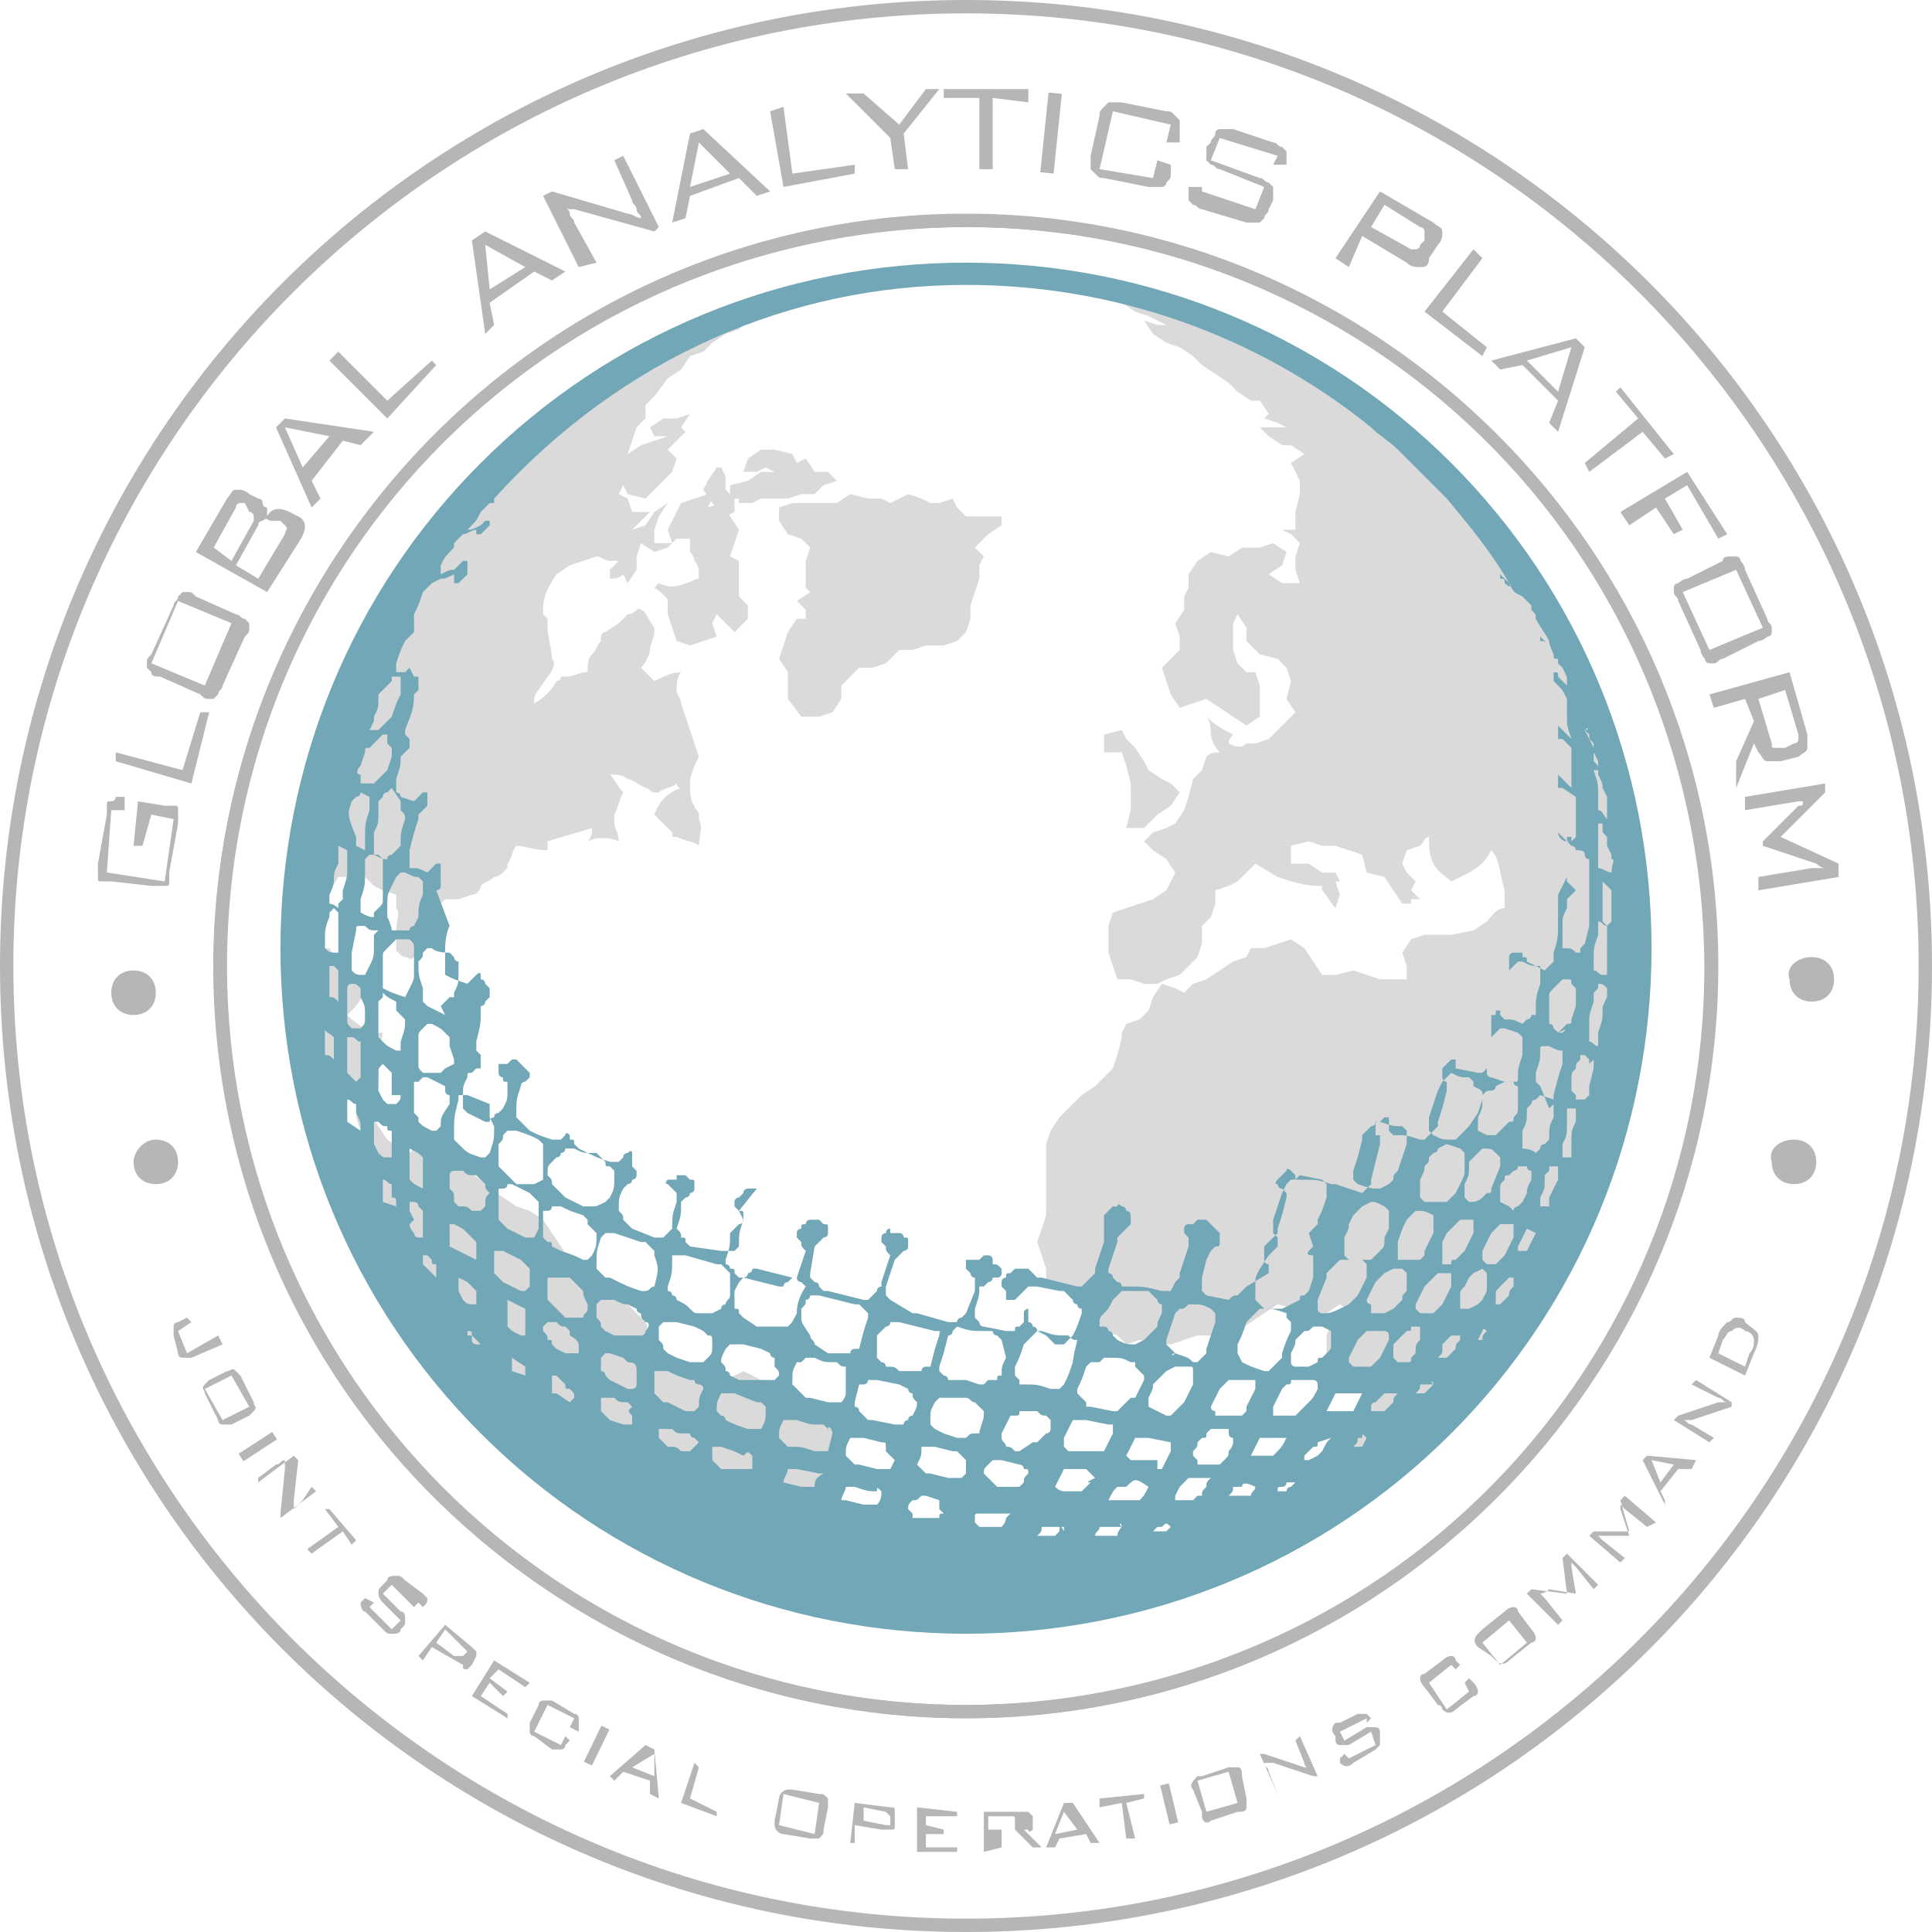 <?xml version="1.0" encoding="utf-8"?>
<!-- Generator: Adobe Illustrator 24.1.2, SVG Export Plug-In . SVG Version: 6.00 Build 0)  -->
<svg version="1.1" id="Layer_1" xmlns="http://www.w3.org/2000/svg" xmlns:xlink="http://www.w3.org/1999/xlink" x="0px" y="0px"
	 viewBox="0 0 43.4 43.4" style="enable-background:new 0 0 43.4 43.4;" xml:space="preserve">
<style type="text/css">
	.st0{fill:#B6B6B6;}
	.st1{clip-path:url(#SVGID_2_);fill:#B6B6B6;}
	.st2{opacity:0.5;}
	.st3{fill:#71A7B6;}
</style>
<g>
	<g>
		<g>
			<path class="st0" d="M21.7,43.4C9.7,43.4,0,33.7,0,21.7C0,9.7,9.7,0,21.7,0c12,0,21.7,9.7,21.7,21.7
				C43.4,33.7,33.7,43.4,21.7,43.4z M21.7,0.3C9.9,0.3,0.3,9.9,0.3,21.7c0,11.8,9.6,21.4,21.4,21.4c11.8,0,21.4-9.6,21.4-21.4
				C43.1,9.9,33.5,0.3,21.7,0.3z"/>
			<g>
				<path class="st0" d="M3.9,30c0-0.1,0-0.1,0-0.2c0-0.1,0.1-0.1,0.1-0.1l0.2-0.1l0.1,0.1L4,29.9l0.2,0.5L4.9,30L5,30.2l-0.7,0.3
					c-0.1,0-0.1,0-0.2,0c-0.1,0-0.1-0.1-0.1-0.1L3.9,30z"/>
				<path class="st0" d="M5.1,30.8c0.1,0,0.1-0.1,0.2,0c0,0,0.1,0.1,0.1,0.1l0.3,0.6c0,0.1,0.1,0.1,0,0.2c0,0-0.1,0.1-0.1,0.1
					L5.2,32C5.1,32,5.1,32,5,32c-0.1,0-0.1-0.1-0.1-0.1l-0.3-0.6c0-0.1-0.1-0.1,0-0.2c0,0,0.1-0.1,0.1-0.1L5.1,30.8z M4.6,31.2
					L5,31.9l0.6-0.3l-0.4-0.7L4.6,31.2z"/>
				
					<rect x="5.3" y="32.4" transform="matrix(0.838 -0.546 0.546 0.838 -16.772 8.4)" class="st0" width="0.9" height="0.2"/>
				<path class="st0" d="M5.8,33.3l0.8-0.6l0.1,0.1l-0.1,0.9c0,0.1,0,0.1,0,0.2c0.1-0.1,0.1-0.1,0.2-0.2L7,33.4l0.1,0.1l-0.8,0.6
					L6.3,34l0.1-1c0,0,0,0,0-0.1c0,0,0-0.1,0-0.1c-0.1,0-0.1,0.1-0.2,0.1l-0.4,0.3L5.8,33.3z"/>
				<polygon class="st0" points="7.7,34.4 7,34.9 6.9,34.8 7.6,34.3 7.3,33.9 7.4,33.9 8,34.6 7.9,34.7 				"/>
				<path class="st0" d="M9.3,36.1l-0.5-0.5l-0.2,0.2l0.4,0.4c0.1,0,0.1,0.1,0.1,0.2c0,0.1,0,0.1-0.1,0.2L9,36.6
					c0,0.1-0.1,0.1-0.2,0.1c-0.1,0-0.1,0-0.2-0.1l-0.4-0.4c-0.1,0-0.1-0.2-0.1-0.2c0,0,0,0,0,0c0,0,0,0,0.1-0.1l0,0L8.4,36l-0.1,0.1
					l0.5,0.5L9,36.4L8.6,36c0,0-0.1-0.1-0.1-0.2c0-0.1,0-0.1,0.1-0.2l0.1-0.1c0-0.1,0.1-0.1,0.2-0.1c0.1,0,0.1,0,0.2,0.1l0.4,0.3
					c0,0,0.1,0.1,0.1,0.1c0,0.1,0,0.1-0.1,0.2l0,0l-0.1-0.1L9.3,36.1z"/>
				<path class="st0" d="M9.4,37.2l0.6-0.7l0.6,0.5c0,0,0.1,0.1,0.1,0.1c0,0.1,0,0.1,0,0.1l-0.1,0.2c0,0-0.1,0.1-0.1,0.1
					c-0.1,0-0.1,0-0.1-0.1L9.7,37l-0.2,0.3L9.4,37.2z M10.4,37L10,36.6l-0.2,0.3l0.4,0.3c0,0,0,0,0.1,0c0,0,0.1,0,0.1,0l0.1-0.1
					C10.5,37.1,10.5,37.1,10.4,37C10.5,37,10.5,37,10.4,37L10.4,37z"/>
				<polygon class="st0" points="10.6,38.1 11.1,37.3 11.9,37.8 11.8,37.9 11.2,37.5 11,37.7 11.4,38 11.3,38.1 11,37.8 10.8,38.1 
					11.4,38.5 11.4,38.6 				"/>
				<path class="st0" d="M12.9,38.6l-0.6-0.3L12,38.9l0.6,0.3l0.1-0.2l0.1,0.1l-0.1,0.1c0,0.1-0.1,0.1-0.1,0.1c-0.1,0-0.1,0-0.2,0
					L12,39c-0.1,0-0.1-0.1-0.1-0.1c0-0.1,0-0.1,0-0.2l0.2-0.4c0-0.1,0.1-0.1,0.1-0.1c0.1,0,0.1,0,0.2,0l0.5,0.3
					c0.1,0,0.1,0.1,0.1,0.1c0,0.1,0,0.1,0,0.2l0,0.1l-0.2-0.1L12.9,38.6z"/>
				
					<rect x="13" y="39.1" transform="matrix(0.437 -0.899 0.899 0.437 -27.715 34.174)" class="st0" width="0.9" height="0.2"/>
				<path class="st0" d="M13.7,39.9l0.8-0.7l0.2,0.1l0.1,1.1l-0.2-0.1l0-0.3L14,39.8l-0.2,0.2L13.7,39.9z M14.2,39.7l0.5,0.2l0-0.5
					L14.2,39.7z"/>
				<polygon class="st0" points="15.3,40.5 15.6,39.6 15.7,39.7 15.5,40.4 16.1,40.7 16.1,40.8 				"/>
				<path class="st0" d="M17.5,40.4c0-0.1,0.1-0.2,0.2-0.2c0,0,0.1,0,0.1,0l0.6,0.1c0.1,0,0.1,0,0.2,0.1c0,0.1,0,0.1,0,0.2l-0.1,0.5
					c0,0.1,0,0.1-0.1,0.2c-0.1,0-0.1,0-0.2,0l-0.6-0.1c-0.1,0-0.2-0.1-0.2-0.2c0,0,0-0.1,0-0.1L17.5,40.4z M17.5,41l0.8,0.2l0.1-0.7
					l-0.8-0.2L17.5,41z"/>
				<path class="st0" d="M19.1,41.4l0.1-0.9l0.8,0.1c0.1,0,0.1,0,0.1,0.1c0,0,0,0.1,0,0.1l0,0.2c0,0.1,0,0.1-0.1,0.1
					c0,0-0.1,0-0.2,0l-0.6-0.1l0,0.4L19.1,41.4z M19.9,40.7l-0.5-0.1l0,0.3l0.5,0.1c0,0,0.1,0,0.1,0c0,0,0,0,0-0.1l0-0.1
					C20,40.8,19.9,40.7,19.9,40.7C19.9,40.7,19.9,40.7,19.9,40.7L19.9,40.7z"/>
				<polygon class="st0" points="20.6,41.6 20.6,40.6 21.5,40.7 21.5,40.8 20.8,40.8 20.8,41 21.2,41.1 21.2,41.2 20.8,41.2 
					20.8,41.5 21.5,41.5 21.5,41.6 				"/>
				<path class="st0" d="M22.1,41.6l0-0.9l0.8,0c0.1,0,0.1,0,0.2,0c0,0,0.1,0.1,0.1,0.1l0,0.2c0,0.1,0,0.1,0,0.1c0,0-0.1,0.1-0.1,0
					l-0.1,0l0.4,0.4l-0.2,0l-0.4-0.4l-0.3,0l0,0.4L22.1,41.6z M22.7,40.8l-0.5,0l0,0.3l0.5,0c0,0,0.1,0,0.1,0c0,0,0-0.1,0-0.1l0-0.1
					C22.8,40.8,22.8,40.8,22.7,40.8C22.8,40.8,22.8,40.8,22.7,40.8"/>
				<path class="st0" d="M23.5,41.5l0.4-1l0.2,0l0.6,0.9l-0.2,0l-0.1-0.2l-0.6,0.1l-0.1,0.2L23.5,41.5z M23.7,41.2l0.5-0.1l-0.3-0.4
					L23.7,41.2z"/>
				<polygon class="st0" points="25.3,40.5 25.5,41.3 25.3,41.3 25.2,40.5 24.7,40.6 24.7,40.4 25.7,40.3 25.7,40.4 				"/>
				
					<rect x="26.2" y="40.1" transform="matrix(0.972 -0.233 0.233 0.972 -8.747 7.236)" class="st0" width="0.2" height="0.9"/>
				<path class="st0" d="M26.8,40.2c-0.1-0.1,0-0.2,0.1-0.3c0,0,0.1,0,0.1,0l0.6-0.2c0.1,0,0.1,0,0.2,0c0.1,0,0.1,0.1,0.1,0.2
					l0.1,0.5c0,0.1,0,0.1,0,0.2c0,0.1-0.1,0.1-0.2,0.1l-0.6,0.2c-0.1,0.1-0.2,0-0.2-0.1c0,0,0,0,0,0c0,0,0-0.1,0-0.1L26.8,40.2z
					 M27.1,40.7l0.7-0.2l-0.2-0.7l-0.7,0.2L27.1,40.7z"/>
				<path class="st0" d="M28.7,40.3l-0.4-0.9l0.1,0l0.9,0.3c0.1,0,0.1,0,0.1,0.1c0-0.1-0.1-0.1-0.1-0.2l-0.2-0.5l0.1-0.1l0.4,0.9
					l-0.1,0l-0.9-0.3l-0.1,0c0,0,0,0-0.1,0c0,0.1,0.1,0.1,0.1,0.2l0.2,0.5L28.7,40.3z"/>
				<path class="st0" d="M30.7,38.6l-0.6,0.3l0.1,0.2l0.5-0.3c0.1,0,0.1,0,0.2,0c0.1,0,0.1,0.1,0.1,0.1l0,0.1c0,0.1,0,0.1,0,0.2
					c0,0-0.1,0.1-0.1,0.1l-0.5,0.3c-0.1,0.1-0.2,0.1-0.3,0l0,0c0,0,0,0,0-0.1l0,0l0.1-0.1l0.1,0.1l0.6-0.3l-0.1-0.3l-0.5,0.3
					c-0.1,0-0.1,0-0.2,0c-0.1,0-0.1-0.1-0.1-0.1l0-0.1c-0.1-0.1-0.1-0.2,0-0.3c0,0,0,0,0.1,0l0.4-0.2c0.1,0,0.1,0,0.2,0
					c0,0,0.1,0.1,0.1,0.1l0,0l-0.1,0.1L30.7,38.6z"/>
				<path class="st0" d="M32.6,37.4l-0.5,0.4l0.4,0.6l0.5-0.4l-0.1-0.2l0.1-0.1l0.1,0.1c0,0,0.1,0.1,0.1,0.2c0,0.1-0.1,0.1-0.1,0.1
					l-0.4,0.3c-0.1,0.1-0.2,0.1-0.3,0c0,0,0-0.1-0.1-0.1L32,37.9c0,0-0.1-0.1-0.1-0.2c0-0.1,0.1-0.1,0.1-0.1l0.4-0.3
					c0,0,0.1-0.1,0.2-0.1c0.1,0,0.1,0.1,0.1,0.1l0.1,0.1l-0.1,0.1L32.6,37.4z"/>
				<path class="st0" d="M33.2,37c-0.1-0.1-0.1-0.2,0-0.3c0,0,0,0,0.1-0.1l0.5-0.4c0,0,0.1-0.1,0.2-0.1c0.1,0,0.1,0.1,0.1,0.1
					l0.3,0.4c0,0,0.1,0.1,0.1,0.2c0,0.1-0.1,0.1-0.1,0.1l-0.5,0.4c-0.1,0.1-0.2,0.1-0.3,0c0,0,0,0,0,0c0,0,0,0-0.1-0.1L33.2,37z
					 M33.7,37.4l0.6-0.5l-0.4-0.5l-0.6,0.5L33.7,37.4z"/>
				<path class="st0" d="M34.6,35.8c0,0,0.1,0.1,0.1,0.1l0.4,0.5l-0.1,0.1l-0.7-0.7l0.1-0.1l0.8,0.1L35.1,35l0.1-0.1l0.7,0.7
					l-0.1,0.1l-0.4-0.5l-0.1-0.1c0,0,0,0.1,0,0.1l0.1,0.6l0,0l-0.6-0.1C34.7,35.8,34.6,35.8,34.6,35.8"/>
				<path class="st0" d="M35.9,34.5c0,0,0.1,0.1,0.1,0.1l0.5,0.4l-0.1,0.1l-0.7-0.6l0.1-0.1l0.8,0l-0.2-0.7l0.1-0.1l0.7,0.6L37,34.3
					l-0.5-0.4l-0.1-0.1c0,0,0,0.1,0,0.1l0.2,0.6l0,0l-0.6,0C35.9,34.5,35.9,34.5,35.9,34.5"/>
				<path class="st0" d="M37.4,33.8l-0.5-1l0.1-0.1l1.1,0.1L38,33l-0.3,0l-0.4,0.5l0.1,0.2L37.4,33.8z M37.3,33.3l0.3-0.4l-0.5-0.1
					L37.3,33.3z"/>
				<path class="st0" d="M38.4,32.4l-0.8-0.5l0.1-0.1l0.9-0.3c0.1,0,0.1,0,0.2,0c-0.1,0-0.1-0.1-0.2-0.1L38,31.1l0.1-0.1l0.8,0.5
					l0,0.1l-0.9,0.3l-0.1,0c0,0-0.1,0-0.1,0c0.1,0,0.1,0.1,0.2,0.1l0.5,0.3L38.4,32.4z"/>
				<path class="st0" d="M38.6,30c0-0.1,0.1-0.2,0.2-0.3c0.1,0,0.1-0.1,0.2-0.1c0.1,0,0.2,0,0.2,0.1c0.1,0.1,0.3,0.2,0.3,0.3
					c0,0.1,0,0.2-0.1,0.4l-0.2,0.5l-0.8-0.4L38.6,30z M38.7,30.1l-0.1,0.3l0.6,0.3l0.1-0.3c0.1-0.1,0.1-0.2,0.1-0.3
					c0-0.1-0.1-0.2-0.2-0.2c-0.1-0.1-0.2-0.1-0.3,0C38.8,29.9,38.8,30,38.7,30.1"/>
			</g>
			<g>
				<path class="st0" d="M2.4,19.6l1.3,0.2l0.2-1.4l-0.5-0.1L3.2,19L3,19l0.1-1l0.6,0.1c0.1,0,0.1,0,0.2,0c0.1,0,0.1,0,0.1,0.1
					c0,0,0,0.1,0,0.1c0,0.1,0,0.1,0,0.2l-0.2,1.1c0,0.1,0,0.1,0,0.2c0,0.1,0,0.1-0.1,0.1c0,0-0.1,0-0.1,0c-0.1,0-0.1,0-0.2,0
					l-0.9-0.1c-0.1,0-0.1,0-0.2,0c-0.1,0-0.1,0-0.1-0.1c0,0,0-0.1,0-0.1c0-0.1,0-0.1,0-0.2l0.2-1.1c0-0.1,0-0.1,0-0.2
					c0-0.1,0-0.1,0.1-0.1c0,0,0.1,0,0.1-0.1c0.1,0,0.1,0,0.2,0l0,0l0,0.3l-0.3,0L2.4,19.6z"/>
				<polygon class="st0" points="2.6,17.1 2.6,16.9 4.1,17.3 4.5,16 4.7,16 4.3,17.6 				"/>
				<path class="st0" d="M3.4,15.1c0,0-0.1-0.1-0.1-0.1c0,0,0-0.1,0-0.1c0-0.1,0-0.1,0.1-0.2l0.5-1.1c0-0.1,0.1-0.1,0.1-0.2
					c0,0,0.1-0.1,0.1-0.1c0,0,0.1,0,0.1,0c0.1,0,0.1,0,0.2,0.1l0.9,0.4c0.1,0,0.1,0.1,0.2,0.1c0,0,0.1,0.1,0.1,0.1c0,0,0,0.1,0,0.1
					c0,0.1,0,0.1-0.1,0.2L5,15.4c0,0.1-0.1,0.1-0.1,0.2c0,0-0.1,0.1-0.1,0.1c0,0-0.1,0-0.1,0c-0.1,0-0.1,0-0.2-0.1l-0.9-0.4
					C3.5,15.2,3.4,15.2,3.4,15.1 M5.2,14l-1.2-0.5l-0.6,1.4l1.2,0.5L5.2,14z"/>
				<path class="st0" d="M4.4,12.4l0.7-1.2c0.1-0.1,0.1-0.2,0.2-0.2c0.1,0,0.2,0,0.3,0.1l0.2,0.1c0,0,0.1,0,0.1,0.1
					c0,0,0,0.1,0.1,0.1c0,0,0,0.1,0,0.1c0,0,0,0.1,0,0.1c0.1-0.2,0.3-0.2,0.5-0.1l0.2,0.1c0.2,0.1,0.2,0.3,0,0.6l-0.7,1.1L4.4,12.4z
					 M5.5,11.3c-0.1,0-0.1,0-0.1,0c0,0-0.1,0-0.1,0.1l-0.5,0.9l0.4,0.3l0.5-0.9c0-0.1,0-0.1,0-0.1c0,0,0-0.1-0.1-0.1L5.5,11.3z
					 M6.1,11.7c-0.1,0-0.1-0.1-0.2,0c0,0-0.1,0-0.1,0.1l-0.5,0.9l0.5,0.3L6.4,12c0-0.1,0.1-0.1,0-0.2c0,0-0.1-0.1-0.1-0.1L6.1,11.7z
					"/>
				<path class="st0" d="M6.2,9.6l0.2-0.2l2,0.3L8.1,10L7.7,9.9l-0.7,0.9l0.2,0.4l-0.2,0.2L6.2,9.6z M7.4,9.8l-1-0.2l0.4,0.9
					L7.4,9.8z"/>
				<polygon class="st0" points="7.4,8.1 7.6,7.9 8.7,9 9.7,8.1 9.8,8.2 8.7,9.4 				"/>
				<path class="st0" d="M10.6,5.4l0.3-0.2l1.8,0.9l-0.3,0.2L12,6.1l-1,0.7l0.1,0.5l-0.2,0.2L10.6,5.4z M11.8,6l-0.9-0.5l0.1,1
					L11.8,6z"/>
				<path class="st0" d="M12.2,4.4l0.2-0.1l1.7,0.5c0.1,0,0.2,0.1,0.3,0.1c0-0.1-0.1-0.1-0.1-0.2c0-0.1-0.1-0.1-0.1-0.2l-0.4-0.9
					L14,3.5l0.8,1.6l-0.1,0.1l-1.8-0.5c0,0-0.1,0-0.1,0c0,0-0.1,0-0.1-0.1c0,0.1,0.1,0.1,0.1,0.2c0,0.1,0.1,0.1,0.1,0.2l0.5,0.9
					L13,6L12.2,4.4z"/>
				<path class="st0" d="M15.5,3l0.3-0.1l1.5,1.4l-0.3,0.1L16.6,4l-1.1,0.4l-0.1,0.5L15.1,5L15.5,3z M16.4,3.9l-0.7-0.7l-0.2,1
					L16.4,3.9z"/>
				<polygon class="st0" points="17.3,2.5 17.6,2.4 17.8,3.9 19.2,3.7 19.2,3.9 17.6,4.2 				"/>
				<polygon class="st0" points="20,3.1 19,2.1 19.4,2.1 20.2,2.8 20.8,2 21.1,2 20.3,3 20.4,3.8 20.1,3.8 				"/>
				<polygon class="st0" points="22.3,3.8 22,3.8 22,2.2 21.2,2.2 21.2,2 23.1,2 23.1,2.3 22.3,2.2 				"/>
				
					<rect x="22.7" y="2.8" transform="matrix(0.103 -0.995 0.995 0.103 18.245 26.167)" class="st0" width="1.8" height="0.3"/>
				<path class="st0" d="M25,2.5l-0.3,1.3L25.9,4L26,3.6l0.3,0.1l0,0.2c0,0.1,0,0.1-0.1,0.2c0,0.1-0.1,0.1-0.1,0.1c0,0-0.1,0-0.1,0
					c-0.1,0-0.1,0-0.2,0l-1-0.2c-0.1,0-0.1,0-0.2-0.1c0,0-0.1-0.1-0.1-0.1c0,0,0-0.1,0-0.1c0-0.1,0-0.1,0-0.2l0.2-0.9
					c0-0.1,0-0.1,0.1-0.2c0,0,0.1-0.1,0.1-0.1c0,0,0.1,0,0.1,0c0.1,0,0.1,0,0.2,0l1,0.2c0.1,0,0.1,0,0.2,0.1c0,0,0.1,0.1,0.1,0.1
					c0,0,0,0.1,0,0.1c0,0.1,0,0.1,0,0.2l0,0.2l-0.3,0l0.1-0.4L25,2.5z"/>
				<path class="st0" d="M27.4,3.1l-0.2,0.5l1.1,0.4c0.1,0,0.1,0.1,0.2,0.1c0,0,0.1,0.1,0.1,0.1c0,0,0,0.1,0,0.1c0,0.1,0,0.1,0,0.2
					l-0.1,0.2c0,0.1-0.1,0.1-0.1,0.2c0,0-0.1,0.1-0.1,0.1c0,0-0.1,0-0.1,0c-0.1,0-0.1,0-0.2,0l-1-0.3c-0.1,0-0.1-0.1-0.2-0.1
					c0,0-0.1-0.1-0.1-0.1c0,0,0-0.1,0-0.1c0-0.1,0-0.1,0-0.2l0,0l0.3,0L27,4.3l1.2,0.4l0.2-0.5l-1-0.4c-0.1,0-0.1-0.1-0.2-0.1
					c0,0-0.1-0.1-0.1-0.1c0,0,0-0.1,0-0.1c0-0.1,0-0.1,0-0.2l0.1-0.1c0-0.1,0.1-0.1,0.1-0.2s0.1-0.1,0.1-0.1c0,0,0.1,0,0.1,0
					c0.1,0,0.1,0,0.2,0l0.9,0.3c0.1,0,0.1,0.1,0.2,0.1c0,0,0.1,0.1,0.1,0.1c0,0,0,0.1,0,0.1c0,0.1,0,0.1,0,0.2l0,0l-0.3,0l0.1-0.2
					L27.4,3.1z"/>
				<path class="st0" d="M31,4.3L32.2,5c0.1,0.1,0.2,0.1,0.2,0.2c0,0.1,0,0.2-0.1,0.3l-0.2,0.3C32.1,6,32,6,31.9,6
					c-0.1,0-0.2,0-0.3-0.1l-1-0.6L30.3,6l-0.3-0.2L31,4.3z M31.1,4.6l-0.3,0.5l0.9,0.5c0.1,0,0.1,0,0.1,0c0,0,0.1,0,0.1-0.1L32,5.4
					c0-0.1,0-0.1,0-0.2c0,0,0-0.1-0.1-0.1L31.1,4.6z"/>
				<polygon class="st0" points="33.1,5.6 33.3,5.8 32.4,7 33.4,7.8 33.3,8 32,7 				"/>
				<path class="st0" d="M35.4,7.6l0.2,0.2L35,9.7l-0.2-0.2L35,9l-0.8-0.8l-0.5,0.1l-0.2-0.2L35.4,7.6z M35,8.8l0.3-1l-1,0.3L35,8.8
					z"/>
				<polygon class="st0" points="35.7,10.6 35.6,10.4 36.8,9.4 36.3,8.8 36.4,8.7 37.6,10.2 37.4,10.3 36.9,9.7 				"/>
				<polygon class="st0" points="37.9,10.6 38.8,12 38.6,12.1 37.9,10.9 37.4,11.2 37.8,11.9 37.6,12 37.2,11.4 36.6,11.8 
					36.4,11.5 				"/>
				<path class="st0" d="M38.9,12.5c0.1,0,0.1,0,0.1,0c0,0,0.1,0,0.1,0.1c0,0,0.1,0.1,0.1,0.2l0.5,1.1c0,0.1,0.1,0.1,0.1,0.2
					c0,0.1,0,0.1,0,0.1c0,0,0,0.1-0.1,0.1c0,0-0.1,0.1-0.2,0.1l-0.8,0.4c-0.1,0-0.1,0.1-0.2,0.1c-0.1,0-0.1,0-0.1,0
					c0,0-0.1,0-0.1-0.1c0,0-0.1-0.1-0.1-0.2l-0.5-1.1c0-0.1-0.1-0.1-0.1-0.2c0-0.1,0-0.1,0-0.1c0,0,0-0.1,0.1-0.1
					c0,0,0.1-0.1,0.2-0.1l0.8-0.4C38.7,12.5,38.8,12.5,38.9,12.5 M38.4,14.6l1.2-0.5l-0.6-1.3l-1.2,0.5L38.4,14.6z"/>
				<path class="st0" d="M40.2,15.1l0.4,1.4c0,0.1,0,0.2,0,0.3c0,0.1-0.1,0.1-0.2,0.2L40,17.1c-0.1,0-0.2,0-0.3,0
					c-0.1,0-0.1-0.1-0.2-0.2l-0.1-0.2l-0.4,1L39,17.1l0.4-0.9l-0.2-0.5l-0.7,0.2l-0.1-0.3L40.2,15.1z M40.1,15.5l-0.6,0.2l0.3,1
					c0,0.1,0,0.1,0.1,0.1c0,0,0.1,0,0.2,0l0.2-0.1c0.1,0,0.1-0.1,0.1-0.1c0,0,0-0.1,0-0.1L40.1,15.5z"/>
				<path class="st0" d="M40.5,18c0,0-0.1,0-0.1,0l-1.2,0.2l0-0.3l1.8-0.3l0,0.2l-1,1l1.3,0.6l0,0.3l-1.8,0.3l0-0.3l1.2-0.2
					c0,0,0.1,0,0.1,0c0,0,0.1,0,0.2,0c-0.1,0-0.2-0.1-0.2-0.1L39.6,19l0-0.1l0.8-0.8C40.5,18.1,40.5,18.1,40.5,18c0,0,0.1,0,0.1,0
					C40.6,18,40.6,18,40.5,18"/>
				<path class="st0" d="M40.7,21.5c0.3,0,0.5,0.2,0.5,0.5c0,0.3-0.2,0.5-0.5,0.5c-0.3,0-0.5-0.2-0.5-0.5
					C40.1,21.7,40.4,21.5,40.7,21.5"/>
			</g>
			<g>
				<path class="st0" d="M3,21.8c0.3,0,0.5,0.2,0.5,0.5c0,0.3-0.2,0.5-0.5,0.5c-0.3,0-0.5-0.2-0.5-0.5C2.5,22,2.7,21.8,3,21.8"/>
				<path class="st0" d="M3.5,25.6c0.3,0,0.5,0.2,0.5,0.5c0,0.3-0.2,0.5-0.5,0.5c-0.3,0-0.5-0.2-0.5-0.5C3,25.9,3.2,25.6,3.5,25.6"
					/>
				<path class="st0" d="M40.3,25.6c0.3,0,0.5,0.2,0.5,0.5c0,0.3-0.2,0.5-0.5,0.5c-0.3,0-0.5-0.2-0.5-0.5
					C39.7,25.8,40,25.6,40.3,25.6"/>
			</g>
		</g>
		<g>
			<defs>
				<path id="SVGID_1_" d="M5.1,21.7c0-9.2,7.4-16.6,16.6-16.6s16.6,7.4,16.6,16.6c0,9.2-7.4,16.6-16.6,16.6S5.1,30.8,5.1,21.7
					 M4.8,21.7c0,9.3,7.6,16.9,16.9,16.9c9.3,0,16.9-7.6,16.9-16.9c0-9.3-7.6-16.9-16.9-16.9C12.4,4.8,4.8,12.4,4.8,21.7"/>
			</defs>
			<use xlink:href="#SVGID_1_"  style="overflow:visible;fill:#B6B6B6;"/>
			<clipPath id="SVGID_2_">
				<use xlink:href="#SVGID_1_"  style="overflow:visible;"/>
			</clipPath>
			
				<rect x="1.4" y="1.4" transform="matrix(0.974 -0.225 0.225 0.974 -4.334 5.45)" class="st1" width="40.6" height="40.6"/>
		</g>
		<g class="st2">
			<polygon class="st0" points="22.1,11.6 21.7,11.6 21.5,11.4 21.4,11.2 21.1,11.3 20.9,11.3 20.7,11.2 20.4,11.1 20,11.3 
				19.8,11.2 19.5,11.2 19.1,11.1 18.8,11.3 18.5,11.3 18.1,11.3 17.8,11.3 17.5,11.4 17.5,11.7 17.7,12 18,12.1 18.2,12.3 
				18.1,12.6 18.1,12.9 18.1,13.2 18.2,13.3 17.9,13.5 18.1,13.7 18.1,13.9 17.9,13.9 17.7,14.2 17.6,14.5 17.5,14.8 17.7,15.1 
				17.7,15.4 17.7,15.7 18,16.1 18.4,16.1 18.7,16 18.9,15.7 18.9,15.4 19.1,15.2 19.3,15 19.6,15 19.9,14.9 20.2,14.6 20.5,14.6 
				20.8,14.5 21.2,14.5 21.5,14.4 21.7,14.2 21.8,13.9 21.8,13.6 21.9,13.3 22,13 22,12.7 22.1,12.5 21.9,12.3 22.2,12 22.5,11.8 
				22.5,11.8 22.5,11.6 			"/>
			<path class="st0" d="M18.7,31.6l-0.3-0.1l-0.3-0.1l-0.5-0.2l-0.3,0L17.1,31l-0.4-0.2L16.3,31l-0.3-0.1l-0.3-0.2l-0.3-0.1L15,30.4
				l-0.3-0.1L14.6,30l-0.1-0.3l-0.2-0.2l-0.2-0.2L13.9,29l-0.3-0.1l-0.3-0.1L13,28.7l0.1-0.2l-0.3-0.2L12.6,28l-0.2-0.3l-0.2-0.3
				l-0.3-0.2l-0.3-0.1l-0.3-0.2L11,26.7l-0.2-0.2l-0.3-0.2L10.4,26l-0.2-0.2l-0.3,0l-0.3,0l-0.3,0l-0.2,0.2L9,25.8l-0.3-0.2
				l-0.2-0.3L8.3,25l0.1-0.3l0.1-0.3v-0.3l0-0.3l0.1-0.6H8.3l-0.4-0.3l-0.1-0.1l0.2-0.2l0.2-0.3l-0.2-0.3l-0.3-0.2l-0.1-0.2
				l-0.2-0.3l-0.4,0L7.2,21l-0.1-0.2l0.2-0.3v-0.3l0.3-0.5h0.2l0.2,0.1l0.2-0.1l0.2,0.2l0,0L8.6,20l0.3,0.1l0,0.3
				c0.1,0.1,0,0.3,0,0.5c0,0.2,0,0.3,0,0.5c0-0.1,0.1,0.1,0.2,0.1c0.1,0,0.1,0.1,0.2,0c0.1-0.1,0.1-0.3,0.2-0.4
				c0.1-0.1,0.1-0.2,0.2-0.4l0.1-0.3l0.2-0.2l0.3,0c0,0,0.3-0.1,0.3-0.1c0.1,0,0.2-0.1,0.2-0.2c0.1-0.1,0.2-0.1,0.3-0.2
				c0.1,0,0.2-0.1,0.2-0.1c0.1-0.1,0.1-0.1,0.1-0.2c0.1-0.1,0.1-0.3,0.2-0.4c0,0,0,0,0,0c0,0,0,0,0,0c0.2,0,0.4,0.1,0.7,0.1
				c0-0.1,0-0.1,0-0.2c0,0,0,0,0,0c0,0,0,0,0,0c0.3-0.1,0.7-0.2,1-0.3c0,0.1,0,0.2-0.1,0.3c0.2-0.1,0.5-0.1,0.7,0
				c0-0.2-0.1-0.3-0.1-0.4c0,0,0-0.1,0-0.1c0,0,0,0,0-0.1c0.1-0.2,0.1-0.3,0.2-0.5c-0.1-0.1-0.2-0.3-0.3-0.4c0.1,0,0.3,0,0.4,0.1
				c0.1,0,0.2,0.1,0.4,0.2c0.1,0,0.1,0.1,0.2,0.1c0,0,0,0,0.1,0c0,0,0,0,0,0c0.1-0.1,0.3-0.1,0.4-0.2c0,0,0,0.1,0.1,0.1
				c-0.3,0.1-0.5,0.3-0.6,0.6c0.1,0.1,0.3,0.3,0.4,0.4c0,0,0,0,0,0.1c0,0,0.1,0,0.1,0c0.2,0.1,0.4,0.1,0.5,0.2c0-0.2,0.1-0.4,0-0.6
				c0,0,0-0.1,0-0.1c0-0.1-0.1-0.1-0.1-0.2c-0.1-0.1-0.1-0.3-0.1-0.5c0-0.2,0.1-0.4,0.2-0.6l-0.1-0.3l-0.1-0.3l-0.1-0.3l-0.1-0.3
				c0-0.1-0.1-0.2-0.1-0.3c0-0.1,0-0.3,0.1-0.4c-0.2,0-0.4,0.1-0.6,0.2c-0.1-0.1-0.2-0.2-0.3-0.3c0.1-0.1,0.2-0.3,0.2-0.4
				c0-0.1,0.1-0.3,0.1-0.4c0,0,0,0,0-0.1c-0.1-0.1-0.2-0.4-0.3-0.4c-0.1-0.1-0.1,0.1-0.3,0.1l-0.2,0.2c0,0-0.3,0.2-0.3,0.2
				c-0.1,0-0.1,0.1-0.1,0.2c-0.1,0.1-0.1,0.2-0.2,0.3c-0.1,0.1-0.1,0.2-0.1,0.4c-0.2,0-0.3,0.1-0.5,0.1c0,0-0.1,0-0.1,0
				c0,0,0,0.1-0.1,0.1c-0.1,0.2-0.3,0.4-0.5,0.5c0-0.1,0-0.2,0.1-0.3l0.2-0.3c0.1-0.1,0.2-0.3,0.1-0.4c0-0.2-0.1-0.5-0.1-0.7
				c0,0,0,0,0-0.1c0,0,0,0,0-0.1c0,0-0.1-0.1-0.1-0.1c0,0,0,0,0,0c0,0,0,0,0-0.1c0-0.3,0.1-0.5,0.3-0.8l0.3-0.2l0.3-0.1l0.3-0.1
				c0.1,0,0.2,0.1,0.3,0.1c0.1,0,0.2,0,0.2,0c-0.1,0.1-0.1,0.1-0.2,0.2c0,0,0,0,0,0c0,0,0,0,0,0c0,0.1,0,0.2,0,0.2
				c0.1,0,0.2,0,0.3-0.1l0.1,0.2l0.2-0.3l0-0.3l0.1-0.3l0.3,0.2l0.3-0.1l0.2-0.2l0.3,0c0,0,0,0.3,0,0.3c0,0,0.1,0.1,0.1,0.2
				c0.1,0.1,0.1,0.2,0.1,0.4c-0.1,0-0.2,0.1-0.3,0.1c-0.2,0.1-0.4,0.1-0.6,0c0,0,0,0,0,0c0,0,0,0,0,0c0,0-0.1,0.1-0.1,0.1
				c0,0,0.3,0.2,0.3,0.3l0,0.3l0.1,0.3l0.1,0.3l0.3,0.1l0.3-0.1l0.3-0.1l-0.1-0.3l0.1-0.2l0.2,0.2l0.2,0.2l0.3-0.3l0-0.3l-0.2-0.2
				l0-0.4l0-0.4l-0.2-0.1l0.1-0.3l0.1-0.3l-0.2-0.3l-0.2-0.3l-0.3,0.1l0.1-0.2l-0.1-0.1l-0.3,0.1l-0.3,0.1L15,11.9l0.1,0.3l-0.4,0
				l0-0.3l0.1-0.3l0.2-0.3l-0.3,0.2l-0.2,0.3l-0.3,0.1l0.2-0.2l0.2-0.2l-0.2,0l-0.2,0l-0.1-0.3l-0.2-0.1l0.1-0.2l0.1,0.2l0.4,0.1
				l0.2-0.2l0.2-0.2l0.2-0.2l0.1-0.3l-0.2-0.2l0.2-0.2l0.2-0.2l-0.1-0.1l0.2-0.3l-0.3,0.1l-0.3,0l-0.3,0.2l0.1,0.2l0.3,0l-0.3,0.1
				L14.4,10l-0.3,0.2l0.1-0.3l0.1-0.3l0.2-0.2l0-0.3l0.2-0.2L15,8.5l0.3-0.2L15.5,8l0.3-0.1L16,7.7l0.3-0.2l0.3-0.1l0.2-0.2
				l-0.1-0.1c-5.8,2-9.9,7.5-9.9,14c0,0.3,0,0.7,0,1l0.1,0l0.2,0.1l0.1,0.3l-0.2,0.3C7,23.2,7,23.6,7.2,24l0.4,0.1l0,0.3L8,24.6
				l0,0.2L8,25.1l0.1,0.3l0.1,0.3l0.2,0.2l0.1,0.3l0.3,0.1l-0.5,0.1l0,0.4l-0.1,0.2c2,3.7,5.7,6.6,10,7.8l0-0.3l0.2-0.2l0.1-0.7
				l0.1-0.4l0.1-0.2l0-0.2l0.3-0.7l-0.3-0.1L18.7,31.6z"/>
			<path class="st0" d="M24.1,6.4l0.2,0.2l0.3,0l0.3,0.1l0.3,0.1L25.5,7l0.3,0.1L26,7.2l0.2,0.1L26,7.3l-0.3-0.1l0.2,0.3l0.3,0.2
				l0.3,0.1L26.8,8L27,8.2l0.3,0.2l0.3,0.2l0.2,0.2L28.1,9l0.2,0l0.2,0.3l-0.1,0.1l0.3,0.1l0.2,0.1l-0.3,0l-0.3,0l0.2,0.2l0.3,0.2
				L29,10l0.3,0.2L29,10.4l0.2,0.4l0,0.3l-0.1,0.4l0,0.4l-0.3,0L29,12l0.2,0.2l-0.1,0.3l0,0.3l0.1,0.3l-0.4,0l-0.3-0.2l0.3-0.2
				l0.1-0.3l-0.3-0.2l-0.3,0.1l-0.4,0l-0.3,0.2l-0.4-0.1l-0.3,0.2l-0.2,0.3l0,0.3l-0.1,0.2l0,0.3l-0.2,0.3l0.1,0.3l0,0.3l-0.2,0.2
				l-0.2,0.2l0.1,0.3l0.1,0.3l0.2,0.3l0.3-0.1l0.3-0.1l0.3,0.2l0.3,0.2l0.3,0.2l0.3-0.2l0-0.4l0-0.3l-0.1-0.3l0.1,0L28,15.1
				l-0.2-0.2l-0.1-0.3l0-0.3l0-0.3l0.1-0.2l0.2,0.3L28,14.4l0.3,0.3l0.4,0.1l0.2,0.2l0.1,0.3l-0.1,0.4l0.2,0.3l-0.3,0.3l-0.3,0.3
				l-0.3,0.1L28,16.7c-0.1,0.1-0.2,0.1-0.4,0c0-0.1,0.1-0.2,0.1-0.2c-0.2-0.1-0.4-0.2-0.6-0.4c0.1,0.1,0.1,0.3,0.1,0.4
				c0,0.1,0.1,0.3,0.2,0.4c-0.1,0-0.2,0-0.3,0.1L27,17.3l-0.2,0.2l-0.1,0.4l-0.1,0.3l-0.2,0.3l-0.2,0.1l-0.3,0.1l-0.2,0.2l0.2,0.2
				l0.3,0.2l0.2,0.3L26.2,20l-0.3,0.2l-0.3,0.1l-0.3,0.1L25,20.5l-0.1,0.3l0,0.3l0,0.3l0.1,0.3l0.1,0.3l0.3,0l0.3,0.1l0.3,0l0.2-0.1
				l0.3-0.1l0.2-0.2l0.2-0.2l0.1-0.3v-0.4l0.2-0.2l0.1-0.3l0-0.3l0.3-0.1l0.2-0.1l0.2-0.2c0,0,0.2-0.2,0.2-0.2c0,0,0.5,0.3,0.5,0.3
				c0.3,0.1,0.6,0.2,0.9,0.2c0,0,0.1,0,0.1,0c0,0,0,0,0,0.1c0.1,0.1,0.2,0.3,0.3,0.4l0.1-0.3l-0.1-0.3h0.1l-0.1-0.2l-0.3,0l-0.3-0.2
				h-0.4L29,19l0.4-0.1l0.3,0.1l0.3,0l0.3,0.1l0.3,0.1l0.1,0.4l0.4,0.1l0.2,0.3l0.2,0.3l0.2,0l0-0.1l0.2,0l-0.2-0.2l0.1-0.2
				l-0.2-0.2l-0.1-0.2l0.1-0.3l0.3-0.1c0.1-0.1,0.1-0.2,0.2-0.2c0,0.2,0,0.4,0.1,0.6c0.1,0.2,0.3,0.3,0.4,0.4
				c0.4-0.2,0.7-0.3,0.9-0.7c0.2,0.2,0.2,0.6,0.3,0.9c0,0.1,0,0.3,0,0.4c-0.2,0-0.3,0.2-0.4,0.3l-0.3,0.2L32.6,21l-0.3,0l-0.3,0
				l-0.3,0.1l-0.2,0.3l0.1,0.3l0,0.3l-0.3,0l-0.3,0l-0.3-0.1l-0.3-0.1L30,21.9l-0.3,0l-0.2-0.3l-0.2-0.3l-0.3-0.2l-0.3,0.1l-0.3,0.1
				l-0.3,0L28,21.5l-0.3,0.1l-0.3,0.2L27.1,22l-0.3,0.1l-0.2,0.2l-0.2-0.1l-0.3-0.1l-0.2,0.3l-0.1,0.3l-0.2,0.2L25.3,23l-0.1,0.2
				v0.1l-0.1,0.4l-0.1,0.3l-0.2,0.2l-0.2,0.2l-0.3,0.2L24,24.9l-0.2,0.2l-0.2,0.3l-0.1,0.3l0,0.4l0,0.4l0,0.4l0,0.4l-0.1,0.3
				l-0.1,0.3l0.1,0.3l0.1,0.3l0,0.3l0.3,0.1l0.3,0.1l0.2,0.2l0.2,0.2l0.1,0.3l0.2,0.2l0.3,0.1l0.2,0.2l0.3-0.1l0.4,0.1l0.3,0
				l0.3-0.1l0.3-0.1l0.3,0l0.3,0l0.3-0.1l0.3-0.2l0.3-0.2l0.3-0.2l0.4,0.1l0.3,0.1l0.4,0l0.3-0.2l0.3,0.2L30,29.5l-0.2,0.5v0.5
				l0.3,0.1l0.3,0.2l0.2,0.3l0.2,0.3l-0.3,0.4l0.3,0.2L30.6,32l-0.5,0.3l-0.3,0.5L30,33l0.1,0.1l0.1,0.2l0,0.4
				c2.5-1.4,4.3-3.7,5.4-6.4l0-0.1l0.1-0.3l0.1-0.3l0.1-0.3l0.1-0.2c0-0.1,0.1-0.3,0.1-0.4l0,0l0,0c0.4-1.4,0.6-2.9,0.6-4.5
				C36.8,13.7,31.3,7.6,24.1,6.4z"/>
			<polygon class="st0" points="16.7,10.6 17,10.6 17.2,10.5 17.3,10.5 17.2,10.5 17.4,10.6 17.1,10.6 16.8,10.8 16.4,10.9 
				16.4,11.1 16.3,11 16.3,10.7 16.2,10.5 16.1,10.5 15.9,10.8 15.8,11 16,11.3 16.2,11.5 16.3,11.6 16.5,11.5 16.5,11.4 16.5,11.2 
				16.6,11.2 16.6,11.3 16.9,11.3 17.1,11.2 17.4,11.2 17.7,11.2 18,11.1 18.3,11.1 18.5,10.9 18.8,10.8 18.6,10.6 18.3,10.6 
				18.1,10.3 17.9,10.4 17.8,10.2 17.4,10.1 17.1,10.1 16.8,10.3 			"/>
			<polygon class="st0" points="25.3,18.6 25.7,18.6 26,18.3 26.3,18.1 26.5,17.8 26.3,17.6 26.1,17.5 25.8,17.3 25.7,17.1 
				25.5,16.8 25.3,16.6 25.2,16.4 24.8,16.5 24.8,16.9 25.2,16.9 25.3,17.2 25.4,17.6 25.4,17.9 25.4,18.2 			"/>
		</g>
	</g>
	<g>
		<g>
			<polygon class="st3" points="7.8,18.5 7.8,18.5 7.8,18.5 			"/>
			<path class="st3" d="M32.6,10.4c-2.9-2.9-6.8-4.5-10.9-4.5s-8,1.6-10.9,4.5s-4.5,6.8-4.5,10.9s1.6,8,4.5,10.9
				c2.9,2.9,6.8,4.5,10.9,4.5s8-1.6,10.9-4.5c2.9-2.9,4.5-6.8,4.5-10.9C37.1,17.2,35.5,13.3,32.6,10.4z M36,17.7
				C36,17.7,36,17.7,36,17.7l0.1,0.2l0,0c0,0.1,0,0.1,0,0.2l0,0c0,0.1,0,0.1,0,0.1v0.2l0,0l0,0h0c-0.1-0.1-0.1-0.2-0.2-0.2
				c0,0,0,0,0,0l0-0.1l0-0.1c0,0,0,0,0-0.1c0-0.3,0-0.3-0.1-0.6l0,0c0,0,0,0,0,0l0,0c0,0,0,0,0,0c0,0,0,0,0.1,0c0,0,0,0,0,0.1l0,0
				C36,17.6,36,17.6,36,17.7L36,17.7z M35.6,16.4C35.6,16.3,35.6,16.3,35.6,16.4C35.6,16.3,35.6,16.3,35.6,16.4
				C35.6,16.3,35.6,16.3,35.6,16.4C35.7,16.3,35.7,16.4,35.6,16.4l0.1,0.1c0,0,0,0,0,0c0,0.1,0,0.1,0.1,0.2l0,0c0,0,0,0,0,0.1l0,0.1
				l0,0l0.1,0.2l0,0c0,0.1,0,0.1,0,0.1c0,0,0,0,0,0c0,0.1,0,0.1,0,0.1v0c0,0,0,0,0,0c0,0,0,0,0,0c0,0,0,0,0,0c0,0,0,0,0,0l0,0l0,0
				c0-0.1,0-0.1-0.1-0.2c0,0,0,0,0,0l0-0.1l0-0.1c0,0,0,0,0-0.1C35.7,16.6,35.7,16.6,35.6,16.4C35.6,16.4,35.6,16.4,35.6,16.4
				L35.6,16.4z M8.9,15c0-0.1,0-0.1,0-0.1c0,0,0,0,0,0C9,14.6,9,14.6,9.1,14.4c0,0,0,0,0,0l0.1-0.1c0,0,0,0,0,0l0.1-0.1c0,0,0,0,0,0
				l0,0c0,0,0,0,0,0c0,0,0,0,0-0.1c0,0,0,0,0,0v-0.2c0,0,0,0,0-0.1c0,0,0,0,0,0c0.1-0.2,0.1-0.2,0.2-0.5c0,0,0,0,0,0l0.1-0.1
				c0,0,0,0,0.1-0.1L9.9,13c0,0,0,0,0,0c0.1,0,0.1,0,0.3-0.1l0,0c0,0,0,0,0,0.1v0.1c0,0,0,0,0,0c0,0,0,0,0.1,0c0,0,0,0,0,0l0.1-0.1
				l0.1-0.1c0,0,0,0,0-0.1l0,0c0,0,0,0,0,0c0,0,0,0,0-0.1c0,0,0,0,0-0.1v0c0,0,0,0-0.1,0l0,0l-0.1,0.1l-0.1,0.1c0,0,0,0,0,0
				c-0.1,0-0.1,0-0.3,0.1c0,0,0,0,0,0l0-0.1l0,0c0,0,0,0,0,0v0c0,0,0-0.1,0-0.1l0,0c0.1-0.2,0.1-0.2,0.3-0.4c0,0,0,0,0,0
				c0,0,0,0,0-0.1l0.1-0.1c0,0,0,0,0.1-0.1c0,0,0,0,0,0c0.1,0,0.2-0.1,0.3-0.1c0,0,0,0,0,0c0,0,0,0,0,0c0,0,0,0,0,0.1c0,0,0,0,0,0
				c0,0,0,0,0.1,0l0,0l0.1-0.1l0.1-0.1c0,0,0,0,0,0l0,0c0,0,0,0,0,0v0c0,0,0,0,0-0.1l0,0c0,0,0,0,0,0c0,0,0,0-0.1,0l0,0c0,0,0,0,0,0
				c0,0,0,0-0.1,0.1c0,0,0,0,0,0c-0.2,0.1-0.2,0.1-0.3,0.1l0,0c0,0,0,0,0,0c0,0,0,0,0,0l0,0c0,0,0,0,0,0c0.2-0.2,0.2-0.2,0.3-0.4
				c0,0,0,0,0,0c0,0,0,0,0.1-0.1l0.1-0.1c0,0,0,0,0.1,0c0,0,0,0,0,0l0,0c0,0,0,0,0,0l0,0l0,0l0,0l0,0c0,0,0,0,0-0.1l0,0
				C14,8,17.8,6.4,21.7,6.4c3.3,0,6.5,1.1,9.1,3.2c0.2,0.2,0.4,0.3,0.6,0.5l0,0c0.3,0.3,0.6,0.6,0.9,0.9l0,0l0,0l0.1,0.1l0.1,0.1
				l0,0l0,0l0,0l0,0c0.5,0.6,1,1.2,1.4,1.9c0.1,0.1,0,0.1-0.1,0c0,0,0,0,0,0c0-0.1,0-0.1-0.1-0.1l0,0l0-0.1c0,0,0,0,0,0c0,0,0,0,0,0
				c0,0,0,0,0,0l0,0c0,0,0,0,0,0c0,0,0,0,0,0c0,0,0,0,0,0c0,0,0,0,0,0l0.1,0.1l0.1,0.1c0,0,0,0,0,0l0,0c0,0,0,0,0,0l0,0l0,0
				c0,0,0,0,0,0c0,0,0,0,0,0c0.1,0.2,0.1,0.2,0.3,0.3l0,0l0.1,0.1l0,0l0.1,0.1l0,0l0,0c0,0,0,0.1,0,0.1c0,0,0,0,0,0l0,0l0,0h0l0,0
				c0.1,0.1,0.1,0.1,0.1,0.2c0.1,0.2,0.2,0.3,0.3,0.5v0c0,0.1,0.1,0.3,0.1,0.3l0,0c-0.1-0.1-0.1-0.1-0.2-0.2c0,0,0,0,0,0
				c0-0.1,0-0.1-0.1-0.1l0,0l0-0.1l0,0l0-0.1c0,0,0,0,0-0.1c0,0,0,0,0,0v0.1l0,0c0,0,0,0,0,0c0,0,0,0,0,0c0,0,0,0,0,0.1l0,0l0.1,0.1
				l0,0.1c0,0,0,0,0,0l0,0c0,0,0,0,0,0c0,0,0,0,0,0v0c0,0,0,0,0,0l0,0l0,0c0,0,0,0,0,0c0.1,0.1,0.1,0.1,0.2,0.2c0,0,0,0,0,0
				c0,0.1,0,0.1,0.1,0.1l0,0l0,0.1l0,0l0.1,0.1l0,0c0.1,0.2,0.1,0.2,0.1,0.3c0,0,0,0,0,0v0.1c0,0,0,0,0,0l0,0l0,0
				c-0.1-0.1-0.1-0.1-0.2-0.2c0,0,0,0,0,0c0-0.1,0-0.1-0.1-0.1c0,0,0,0,0,0l0-0.1l0,0l0,0c0,0,0,0,0-0.1c0,0,0,0,0,0c0,0,0,0,0,0h0
				c0,0,0,0,0,0.1c0,0,0,0,0,0c0,0,0,0,0,0l0,0c0,0,0,0,0,0.1l0,0.1l0,0.1c0,0,0,0,0,0c0,0,0,0,0,0c0,0,0,0,0,0.1c0,0,0,0,0,0
				c0,0,0,0,0,0v0c0,0,0,0,0-0.1h0l0.1,0.1c0,0,0,0,0,0c0.1,0.1,0.1,0.1,0.2,0.3c0,0,0,0,0,0l0,0.1l0,0.1c0,0,0,0,0,0.1
				c0,0,0,0,0,0.1c0,0.2,0,0.2,0.1,0.5c0,0,0,0,0,0c0,0,0,0,0,0l0,0c0,0,0,0,0,0c0,0,0,0,0,0c-0.1-0.1-0.1-0.1-0.2-0.2c0,0,0,0,0,0
				l-0.1-0.1c0,0,0,0,0,0c0,0,0,0,0-0.1c0,0,0,0,0,0c0,0,0,0,0,0c0,0,0,0,0-0.1c0,0,0,0,0,0c0,0,0,0,0,0s0,0,0,0c0,0,0,0,0,0
				c0,0,0,0,0,0c0,0,0,0,0,0v0.1c0,0,0,0,0,0.1l0,0.1c0,0,0,0,0,0.1c0,0,0,0,0,0c0,0,0,0,0,0c0,0,0,0,0,0.1c0,0,0,0,0,0c0,0,0,0,0,0
				c0,0,0,0,0,0c0,0,0,0,0,0c0,0,0,0,0,0l0.1,0h0c0.1,0.1,0.1,0.1,0.2,0.2c0,0,0,0,0,0l0,0.1c0,0.1,0,0.1,0,0.1c0,0,0,0.1,0,0.1
				c0,0,0,0,0,0.1c0,0.3,0,0.3,0,0.5c0,0,0,0,0,0l0,0c0,0,0,0,0,0l0,0c0,0,0,0,0,0c-0.1-0.1-0.1-0.1-0.2-0.2l0,0l-0.1-0.1
				c0,0,0,0,0,0c0,0,0,0,0-0.1l0,0l0,0c0,0,0,0,0-0.1c0,0,0,0,0,0l0,0h0c0,0,0,0,0,0.1l0,0c0,0,0,0,0,0c0,0,0,0,0,0c0,0,0,0,0,0.1
				c0,0.1,0,0.1,0,0.1l0,0.1c0,0,0,0,0,0c0,0,0,0,0,0c0,0,0,0.1,0,0.1c0,0,0,0,0,0c0,0,0,0,0,0c0,0,0,0,0,0l0,0c0,0,0,0,0,0
				c0,0,0.1,0,0.1,0h0l0.3,0.2c0,0,0,0,0,0c0,0,0,0,0,0.1c0,0,0,0.1,0,0.1l0,0.1c0,0,0,0,0,0.1c0,0.3,0,0.3,0,0.5l-0.1,0.1
				c0,0,0,0,0,0c0,0,0,0,0,0h0c0,0,0,0-0.1,0c0,0,0,0,0,0c-0.1,0-0.2-0.1-0.2-0.2c0,0,0,0,0,0L35.3,19c0,0,0,0,0,0l0-0.1l0,0l0-0.1
				c0,0,0,0,0-0.1c0,0,0,0,0,0c0,0,0,0,0,0c0,0.1,0,0.1,0,0.1c0,0,0,0,0,0c0,0,0,0-0.1,0c0,0,0,0,0,0c0,0,0,0,0,0
				c0,0.1,0,0.1,0.1,0.1c0,0,0,0,0,0l0,0.2l0,0c0,0,0,0,0,0.1c0,0,0,0,0,0l0-0.1c0,0,0,0,0,0c0,0,0-0.1,0-0.1h0c0,0,0.1,0,0.1,0.1h0
				c0.1,0,0.2,0,0.2,0.1c0,0,0,0,0,0c0,0,0,0.1,0.1,0.1c0,0,0,0,0,0c0,0.1,0,0.1,0,0.1c0,0,0,0,0,0l0,0.2c0,0,0,0,0,0
				c0,0.2,0,0.2,0,0.4c0,0,0,0,0,0c0,0.1,0,0.1,0,0.1c0,0,0,0,0,0l0,0.1c0,0,0,0,0,0c0,0,0,0,0,0l0,0c0,0,0,0,0,0.1v0
				c0,0,0,0.1,0,0.1c0,0,0,0,0,0c0,0,0,0,0,0c0,0,0,0,0,0c0,0,0,0,0,0.1c0,0,0,0.1,0,0.1v0l0,0.2c0,0,0,0,0,0l-0.1,0.4c0,0,0,0,0,0
				l-0.1,0.1c0,0,0,0,0,0l0,0.1c0,0,0,0,0,0c0,0-0.1,0-0.1,0c0,0,0,0,0,0c-0.1-0.1-0.1-0.1-0.3-0.1c0,0,0,0,0,0l0-0.1
				c0,0,0-0.1,0-0.1c0-0.1,0-0.1,0-0.1l0-0.1c0,0,0,0,0-0.1c0-0.2,0-0.2,0.1-0.4c0,0,0,0,0,0l0-0.1c0,0,0,0,0-0.1c0,0,0,0,0,0
				l0.1-0.1l0.1-0.1c0,0,0,0,0,0c0,0,0,0,0,0c0,0,0,0,0,0c0,0,0,0,0,0s0,0,0,0l-0.1-0.1c0,0,0,0,0,0l-0.1-0.1v0c0,0,0,0,0,0
				c0,0,0,0,0-0.1c0,0,0,0,0,0l0,0c0,0,0,0,0,0L35,20.1l0,0.1c0,0,0,0,0,0c0,0.1,0,0.1,0,0.1c0,0,0,0,0,0.1c0,0,0,0,0,0.1
				c0,0.1,0,0.1,0,0.1c0,0,0,0,0,0.1c0,0,0,0.1,0,0.1c0,0.2,0,0.3-0.1,0.6c0,0,0,0,0,0.1l0,0.1l-0.1,0.1l-0.1,0.1c0,0,0,0,0,0
				c-0.2-0.1-0.2-0.1-0.4-0.2c0,0,0,0,0,0c0-0.1,0-0.1-0.1-0.1c0,0,0,0,0,0l0-0.1c0,0,0,0,0,0c0,0,0,0-0.1,0l-0.1,0
				c0,0-0.1,0-0.1,0.1c0,0,0,0,0,0c0,0,0,0.1,0,0.1c0,0,0,0,0,0l0,0.1c0,0,0,0.1,0,0.1c0,0,0,0,0,0c0,0,0,0,0,0c0,0,0,0,0,0
				c0,0,0,0,0.1-0.1l0.1-0.1l0.1,0c0,0,0,0,0,0c0.2,0.1,0.2,0.1,0.4,0.1c0,0,0,0,0,0l0,0.1c0,0,0,0.1,0,0.1c0,0,0,0.1,0,0.1
				c0,0,0,0,0,0.1c-0.1,0.3-0.1,0.3-0.1,0.7c0,0,0,0,0,0l-0.1,0c0,0,0,0.1-0.1,0.1c0,0,0,0-0.1,0.1c0,0,0,0,0,0
				c-0.2-0.1-0.2-0.1-0.4-0.1c0,0,0,0,0,0l-0.1-0.1c0,0,0,0,0,0l0-0.1l0,0c0,0,0,0,0,0c0,0,0,0-0.1,0c0,0,0,0,0,0.1c0,0,0,0,0,0
				c0,0-0.1,0-0.1,0c0,0,0,0,0,0.1v0c0,0,0,0.1,0,0.1c0,0,0,0.1,0,0.1c0,0,0,0.1,0,0.1c0,0,0,0.1,0,0.1c0,0,0,0,0,0c0,0,0,0,0,0
				c0,0,0,0,0,0l0.1-0.1l0.1-0.1c0,0,0,0,0,0c0,0,0.1,0,0.1,0c0,0,0,0,0,0l0.3,0.1c0,0,0,0,0,0l0.1,0.1c0,0,0,0,0,0c0,0,0,0.1,0,0.1
				v0.1c0,0.1,0,0.1,0,0.2c0,0,0,0,0,0c-0.1,0.3-0.1,0.3-0.1,0.5l0,0c0,0.1,0,0.1-0.1,0.1c0,0,0,0,0,0l-0.1,0l0,0l-0.1,0
				c0,0,0,0,0,0l-0.3-0.1c0,0,0,0,0,0c0,0-0.1,0-0.1-0.1c0,0,0,0,0,0l0-0.1l0-0.1c0,0,0,0,0,0l0,0c0,0,0,0,0,0L33.4,24l-0.1,0.1
				c0,0-0.1,0-0.1,0c0,0,0,0,0,0L32.7,24c0,0,0,0,0,0c0,0,0-0.1,0-0.1c0,0,0,0,0-0.1l0,0c0,0,0,0-0.1,0c0,0,0,0,0,0c0,0,0,0,0,0
				l-0.1,0.1l-0.1,0.1c0,0,0,0,0,0c0,0,0,0.1,0,0.1l0,0.1c0,0,0,0.1,0.1,0.1c0,0,0,0.1,0,0.1c0,0,0,0,0,0.1
				c-0.1,0.4-0.1,0.4-0.2,0.7c0,0,0,0.1,0,0.1l-0.1,0.1c0,0-0.1,0.1-0.1,0.1l-0.1,0.1c0,0,0,0-0.1,0c-0.3-0.1-0.3-0.1-0.6-0.1l0,0
				l-0.1-0.1c0,0,0,0,0-0.1c0,0,0,0,0-0.1c0,0,0-0.1,0-0.1c0,0,0,0-0.1,0l0,0c0,0-0.1,0.1-0.1,0.1c-0.1,0-0.1,0-0.1,0.1l0,0
				c0,0,0,0,0,0.1c0,0,0,0.1,0,0.1l0.1,0c0,0,0,0,0,0c0,0.1,0,0.1,0,0.2c0,0,0,0,0,0l-0.2,0.8c0,0,0,0,0,0.1l-0.1,0.1l-0.1,0.1
				L30,26.6c0,0,0,0-0.1,0c-0.3-0.1-0.3-0.1-0.7-0.1c0,0,0,0-0.1,0c0,0,0-0.1,0-0.1l-0.1-0.1l0,0c0,0-0.1-0.1-0.1,0c0,0,0,0,0,0l0,0
				l-0.1,0.1c0,0-0.1,0.1-0.1,0.1l0,0c0,0-0.1,0.1,0,0.1l0,0c0,0,0,0.1,0.1,0.1l0.1,0.1c0,0,0,0,0,0.1c-0.1,0.4-0.1,0.4-0.2,0.7
				c0,0,0,0,0,0.1l-0.1,0.1l-0.1,0.1l-0.1,0.1c0,0,0,0,0,0.1c0,0,0,0,0,0c0,0,0,0,0,0.1c0,0,0,0.1,0,0.1c0,0,0,0.1,0.1,0.1
				c0,0,0,0,0,0c0,0.1,0,0.1,0,0.2c0,0,0,0,0,0L28,28.9c0,0,0,0,0,0l-0.1,0.1l0,0l-0.1,0.1l0,0c-0.1,0-0.1,0-0.2,0.1c0,0,0,0,0,0
				l-0.5-0.1c0,0,0,0,0,0l-0.1-0.1c0,0,0,0,0,0c0,0,0-0.1,0-0.1c0,0,0,0,0,0l0-0.2c0,0,0,0,0,0l0.1-0.4c0,0,0,0,0,0l0.1-0.2
				c0,0,0,0,0,0l0.1-0.1c0.1,0,0.1,0,0.1-0.1c0,0,0,0,0-0.1c0,0,0,0,0,0c0,0,0,0,0-0.1l-0.1-0.1l-0.1-0.1l-0.1-0.1c0,0,0,0-0.1,0h0
				c0,0-0.1,0-0.1,0l-0.1,0.1c0,0,0,0,0,0l-0.1,0c0,0-0.1,0-0.1,0.1c0,0,0,0.1,0,0.1l0,0l0.1,0.1c0,0,0,0,0,0c0,0.1,0,0.1,0,0.2
				c0,0,0,0,0,0c-0.1,0.3-0.1,0.3-0.2,0.6c0,0,0,0,0,0.1l-0.1,0.1L26.3,29L26.2,29c0,0,0,0-0.1,0c-0.4-0.1-0.4-0.1-0.8-0.1
				c0,0,0,0-0.1,0c0,0,0-0.1-0.1-0.1l-0.1-0.1c0,0,0-0.1-0.1-0.1c0,0,0,0,0-0.1l0.2-0.6c0,0,0,0,0-0.1l0.1-0.1l0.1-0.1l0.1-0.1
				c0,0,0,0,0-0.1c0,0,0,0,0,0c0,0,0,0,0-0.1c0,0,0-0.1-0.1-0.1c0,0,0-0.1-0.1-0.1l0,0c0,0-0.1-0.1-0.1,0h0l0,0l-0.1,0l-0.1,0.1
				l-0.1,0.1c0,0,0,0,0,0.1l0,0c0,0,0,0,0,0.1l0,0.1l0,0c0,0.1,0,0.1,0,0.2c0,0,0,0,0,0.1c-0.1,0.3-0.1,0.3-0.2,0.6c0,0,0,0,0,0.1
				l-0.1,0.1l-0.1,0.1l-0.1,0.1c0,0,0,0-0.1,0c-0.4-0.1-0.4-0.1-0.8-0.2c0,0,0,0-0.1,0l-0.1-0.1c0,0,0,0-0.1-0.1c0,0,0,0-0.1,0
				c-0.1,0-0.1,0-0.1,0c0,0-0.1,0-0.1,0l-0.1,0.1c-0.1,0-0.1,0-0.1,0.1c0,0,0,0,0,0l0,0c0,0-0.1,0-0.1,0.1c0,0,0,0.1,0,0.1l0,0
				c0,0,0,0,0,0l0.1,0.1c0,0,0,0,0,0c0,0.1,0,0.1,0,0.2v0c0,0,0,0,0,0c0,0,0,0,0.1,0c0,0,0.1,0,0.1,0l0.1-0.1l0,0l0.1-0.1l0.1-0.1
				l0,0l0.2,0c0,0,0,0,0,0l0.5,0.1c0,0,0,0,0.1,0c0,0,0,0,0.1,0.1l0.1,0.1c0,0,0,0.1,0.1,0.1c0,0,0,0.1,0.1,0.1c0,0,0,0,0,0.1
				c-0.1,0.3-0.1,0.3-0.2,0.5c0,0,0,0,0,0c-0.1,0.1-0.1,0.1-0.1,0.1l0,0l-0.1,0.1c0,0,0,0,0,0l-0.2,0c0,0,0,0,0,0L23.5,30
				c0,0,0,0,0,0l-0.2-0.1c0,0,0,0,0,0c0,0,0-0.1-0.1-0.1c0,0,0-0.1-0.1-0.1c0,0,0,0,0-0.1c0,0,0,0,0-0.1c0,0,0-0.1,0-0.1l0,0
				c0,0-0.1,0-0.1,0.1l0,0.1c0,0,0,0,0,0.1c0,0,0,0-0.1,0.1c-0.1,0-0.1,0-0.1,0.1c0,0,0,0,0,0l-0.2,0c0,0,0,0,0,0l-0.5-0.1
				c0,0,0,0,0,0c-0.1,0-0.1-0.1-0.1-0.1l0,0c0,0,0,0,0,0l-0.1-0.1c0,0,0,0,0,0c0-0.1,0-0.1,0-0.2c0,0,0,0,0,0
				c0.1-0.3,0.1-0.3,0.1-0.5v0c0.1,0,0.1,0,0.1,0c0.1-0.1,0.1-0.1,0.1-0.1c0,0,0,0,0,0c0,0,0.1,0,0.1-0.1c0,0,0,0,0,0l0.1,0
				c0,0,0.1,0,0.1-0.1c0,0,0-0.1,0-0.1c0,0,0,0,0,0c0,0,0,0,0,0c-0.1-0.1-0.1-0.1-0.2-0.1c0,0,0,0,0,0c0-0.1,0-0.1,0-0.1
				c0,0,0-0.1-0.1-0.1l-0.1,0c-0.1,0.1-0.1,0.1-0.1,0.1l0,0c0,0,0,0-0.1,0l-0.2,0c0,0,0,0,0,0l0,0c0,0,0,0,0,0.1c0,0,0,0.1,0,0.1
				l0.1,0.1c0,0,0,0,0,0c0,0,0,0.1,0.1,0.1c0,0,0,0,0,0c0,0.1,0,0.2,0,0.2v0.1l-0.2,0.5c0,0,0,0,0,0c-0.1,0.1-0.1,0.1-0.1,0.1
				c0,0,0,0,0,0c0,0-0.1,0-0.1,0.1c0,0,0,0,0,0l-0.2,0c0,0,0,0,0,0l-0.7-0.2c0,0,0,0-0.1,0L20,29.2c0,0-0.1-0.1-0.1-0.1L19.9,29
				c0,0,0,0,0-0.1c0.1-0.3,0.1-0.3,0.2-0.6c0,0,0,0,0,0c0.1-0.1,0.1-0.1,0.1-0.1c0,0,0,0,0,0l0.1-0.1c0,0,0,0,0,0l0,0
				c0,0,0.1,0,0.1-0.1c0,0,0-0.1,0-0.1l0,0c0,0,0,0,0,0c0-0.1,0-0.1-0.1-0.1c0,0,0-0.1-0.1-0.1c0,0,0,0-0.1,0l0,0c0,0-0.1,0-0.1,0
				L20,27.6c0,0-0.1,0-0.1,0.1c0,0,0,0,0,0l0,0c0,0-0.1,0-0.1,0.1c0,0,0,0.1,0,0.1l0,0c0,0,0,0,0,0l0.1,0.1c0,0,0,0,0,0
				c0,0.1,0,0.1,0.1,0.2c0,0,0,0,0,0c-0.1,0.3-0.1,0.3-0.2,0.6c0,0,0,0,0,0.1c0,0-0.1,0-0.1,0.1l-0.1,0.1l-0.1,0.1c0,0,0,0-0.1,0
				c-0.4-0.1-0.4-0.1-0.8-0.2c0,0,0,0-0.1,0l-0.1-0.1c0,0,0-0.1-0.1-0.1l-0.1-0.1c0,0,0,0,0-0.1l0.1-0.6c0,0,0,0,0,0
				c0.1-0.1,0.1-0.1,0.1-0.1c0,0,0,0,0,0l0.1-0.1l0,0c0,0,0,0,0,0c0,0,0.1,0,0.1-0.1c0,0,0-0.1,0-0.1l0,0c0,0,0,0,0,0
				c0-0.1,0-0.1-0.1-0.1l-0.1-0.1c0,0,0,0-0.1,0c0,0,0,0,0,0c0,0,0,0-0.1,0c0,0-0.1,0-0.1,0.1c-0.1,0-0.1,0-0.1,0.1c0,0,0,0,0,0
				c0,0,0,0,0,0c0,0-0.1,0-0.1,0.1c0,0,0,0.1,0,0.1l0,0c0,0,0,0,0,0l0.1,0.1c0,0,0,0,0,0c0,0.1,0,0.1,0.1,0.2v0l-0.2,0.6
				c0,0,0,0,0,0l-0.1,0l-0.1,0.1c0,0-0.1,0-0.1,0.1c0,0,0,0-0.1,0c-0.4-0.1-0.4-0.1-0.8-0.2c0,0,0,0-0.1,0l-0.1-0.1
				c0-0.1,0-0.1-0.1-0.1c0,0,0-0.1-0.1-0.1c0,0,0,0,0-0.1c0.1-0.3,0.1-0.3,0.1-0.6c0,0,0,0,0,0c0,0,0.1-0.1,0.1-0.1c0,0,0,0,0,0
				l0.1-0.1c0,0,0,0,0,0c0,0,0,0,0,0c0,0,0.1,0,0.1-0.1c0,0,0-0.1,0-0.1l0,0c0,0,0,0,0,0c0-0.1,0-0.1-0.1-0.1L17,26.7c0,0,0,0-0.1,0
				l0,0c0,0,0,0-0.1,0c0,0-0.1,0-0.1,0.1l-0.1,0.1c0,0,0,0,0,0c0,0,0,0,0,0c0,0-0.1,0-0.1,0.1c0,0,0,0.1,0,0.1l0,0c0,0,0,0,0,0
				l0.1,0.1c0,0,0,0,0,0l0.1,0.2c0,0,0,0,0,0c-0.1,0.3-0.1,0.3-0.1,0.6c0,0,0,0,0,0c-0.1,0.1-0.1,0.1-0.1,0.1l0,0l-0.1,0
				c0,0,0,0,0,0c-0.1,0-0.1,0-0.2,0c0,0,0,0,0,0L15.5,28c0,0,0,0,0,0l-0.1-0.1l0,0c0-0.1,0-0.1-0.1-0.1c0,0,0,0,0,0
				c0-0.1,0-0.1-0.1-0.2c0,0,0,0,0,0c0.1-0.3,0.1-0.3,0.1-0.6c0,0,0,0,0,0c0,0,0.1-0.1,0.1-0.1c0,0,0,0,0,0c0,0,0.1,0,0.1-0.1
				c0,0,0,0,0,0c0,0,0,0,0,0c0,0,0.1,0,0.1-0.1c0,0,0-0.1,0-0.1l0,0c0,0,0,0,0,0c0-0.1,0-0.1-0.1-0.1l-0.1-0.1c0,0,0,0,0,0
				c0,0,0,0-0.1,0c0,0-0.1,0-0.1,0l0,0.1c0,0,0,0,0,0l-0.2,0c0,0,0,0,0,0l0,0c0,0-0.1,0.1,0,0.1c0,0,0,0,0,0l0.1,0.1l0,0l0.1,0.1
				c0,0,0,0,0,0c0,0.1,0,0.1,0,0.2c0,0,0,0,0,0c-0.1,0.3-0.1,0.3-0.1,0.6c0,0,0,0,0,0c0,0-0.1,0.1-0.1,0.1c0,0,0,0,0,0l-0.1,0.1h0
				c-0.1,0-0.1,0-0.2,0c0,0,0,0,0,0l-0.5-0.2c0,0,0,0,0,0l-0.1-0.1l0,0l-0.1-0.1l0,0c0-0.1,0-0.1-0.1-0.2c0,0,0,0,0,0
				c0-0.3,0-0.3,0.1-0.5c0,0,0,0,0,0l0.1-0.1c0,0,0.1,0,0.1-0.1c0,0,0.1,0,0.1-0.1l0,0c0,0,0-0.1,0-0.1l0,0c0,0,0,0,0,0
				c-0.1-0.1-0.1-0.1-0.1-0.1c0,0,0,0,0-0.1l0-0.2c0,0,0,0,0,0c0,0,0-0.1-0.1,0c0,0,0,0,0,0c0,0-0.1,0-0.1,0.1l-0.1,0.1l-0.1,0
				c0,0,0,0-0.1,0c-0.3-0.1-0.3-0.1-0.7-0.3c0,0,0,0,0,0l-0.1-0.1c0-0.1,0-0.1-0.1-0.1l0-0.1c0,0-0.1-0.1-0.1,0c0,0,0,0,0,0
				c0,0,0,0,0,0c0,0,0,0,0,0l-0.1,0.1c0,0,0,0,0,0c-0.1,0-0.1,0-0.2,0c0,0,0,0,0,0c-0.3-0.1-0.3-0.1-0.5-0.2c0,0,0,0,0,0l-0.1-0.1
				l-0.1-0.1l-0.1-0.1c0,0,0,0,0-0.1c0-0.3,0-0.3,0.1-0.6c0,0,0,0,0,0c0-0.1,0.1-0.1,0.1-0.1c0,0,0,0,0,0l0.1-0.1l0,0
				c0,0,0-0.1,0-0.1c0,0,0,0,0,0l-0.1-0.1l-0.1-0.1l0,0c0,0,0,0-0.1-0.1c0,0,0,0-0.1,0c0,0,0,0-0.1,0.1c0,0,0,0,0,0c0,0-0.1,0-0.1,0
				c0,0,0,0,0,0l-0.1,0c0,0,0,0,0,0.1c0,0,0,0.1,0,0.1l0,0c0,0,0,0.1,0.1,0.1c0,0.1,0,0.1,0.1,0.1c0,0,0,0,0,0c0,0.1,0,0.1,0,0.2
				c0,0,0,0,0,0c0,0.2,0,0.2-0.1,0.4c0,0,0,0,0,0c0,0,0,0-0.1,0.1c0,0-0.1,0-0.1,0.1l0,0c0,0-0.1,0-0.1,0.1l-0.1,0c0,0,0,0,0,0
				c-0.2-0.1-0.2-0.1-0.4-0.2c0,0,0,0,0,0l-0.1-0.1c0,0,0,0,0,0l0-0.1c0,0,0,0,0,0c0-0.1,0-0.1,0-0.2c0,0,0,0,0,0
				c0-0.2,0-0.2,0.1-0.4c0,0,0,0,0,0c0-0.1,0-0.1,0.1-0.1c0,0,0,0,0,0l0.1-0.1c0,0,0,0,0.1,0c0,0,0,0,0-0.1c0,0,0,0,0,0
				c0,0,0,0,0-0.1c0,0,0-0.1,0-0.1l-0.1-0.1c0,0,0-0.1,0-0.1c0,0,0,0,0-0.1c0.1-0.4,0.1-0.4,0.1-0.7c0,0,0,0,0-0.1
				c0,0,0.1,0,0.1-0.1l0.1-0.1l0,0c0,0,0-0.1,0-0.1c0,0,0,0,0-0.1l-0.1-0.1c0,0,0-0.1-0.1-0.1c0,0,0,0,0-0.1c0,0,0-0.1-0.1,0
				c0,0,0,0,0,0c0,0,0,0,0,0c0,0,0,0,0,0l-0.1,0.1c0,0,0,0-0.1,0.1c0,0,0,0,0,0c-0.3-0.1-0.3-0.1-0.5-0.2c0,0,0,0,0,0l0-0.1l0-0.1
				l0-0.1c0,0,0,0,0-0.1c0-0.1,0-0.1,0-0.2c0,0,0-0.3,0.1-0.5c0,0,0,0,0,0L9.8,20c0,0,0.1,0,0.1-0.1c0,0,0,0,0,0c0,0,0-0.1,0-0.1
				l0-0.1c0,0,0-0.1,0-0.1l0-0.1l0-0.1c0,0,0,0-0.1,0h0c0,0,0,0,0,0c0,0,0,0,0,0l-0.1,0.1c0,0,0,0-0.1,0.1c0,0,0,0,0,0
				c-0.2-0.1-0.2-0.1-0.4-0.1c0,0,0,0,0,0l0-0.1c0-0.1,0-0.1,0-0.1c0,0,0-0.1,0-0.1c0,0,0,0,0-0.1c0.1-0.4,0.1-0.4,0.2-0.7
				c0,0,0,0,0-0.1c0,0,0,0,0.1-0.1l0.1-0.1c0,0,0,0,0,0c0,0,0-0.1,0-0.1c0,0,0,0,0,0c0-0.1,0-0.1,0-0.1c0,0,0-0.1,0-0.1c0,0,0,0,0,0
				c0,0,0,0-0.1,0c0,0,0,0,0,0c0,0,0,0-0.1,0.1c0,0,0,0-0.1,0.1c0,0,0,0,0,0l-0.3-0.1c0,0,0,0,0,0c0,0,0-0.1-0.1-0.1c0,0,0,0,0,0
				l0-0.1v0c0-0.1,0-0.1,0-0.2c0,0,0,0,0,0c0.1-0.3,0.1-0.3,0.1-0.5c0,0,0,0,0,0l0.1-0.1c0,0,0,0,0,0c0,0,0,0,0.1-0.1c0,0,0,0,0,0
				c0,0,0,0,0,0c0,0,0,0,0-0.1c0,0,0,0,0-0.1v0c0,0,0,0,0,0c0,0,0,0-0.1-0.1c0,0,0,0,0,0c0,0,0,0,0,0c0,0,0,0,0,0c0,0,0-0.1,0-0.1
				c0.1-0.3,0.2-0.4,0.2-0.8c0,0,0,0,0,0l0.1-0.1c0,0,0,0,0,0c0,0,0-0.1,0-0.1l0,0l0-0.1c0,0,0-0.1,0-0.1l0,0c0,0,0,0-0.1,0
				c0,0,0,0,0,0L9.2,15l-0.1,0.1c0,0,0,0,0,0H8.9l0,0L8.9,15L8.9,15L8.9,15z M32.4,28.2L32.4,28.2l0-0.3c0,0,0,0,0,0l0.1-0.2
				c0,0,0,0,0,0l0.1-0.1c0,0,0,0,0,0l0.1-0.1c0,0,0,0,0,0l0.1-0.1h0c0.1,0,0.1,0,0.3,0c0,0,0,0,0,0l0,0.1l0,0.1c0,0,0,0,0,0.1
				c0,0,0,0,0,0c-0.1,0.2-0.1,0.2-0.2,0.4l0,0l-0.1,0.1l0,0c0,0,0,0-0.1,0.1c0,0,0,0,0,0c-0.1,0-0.1,0-0.1,0.1c0,0,0,0,0,0l-0.2,0
				c0,0,0,0,0,0L32.4,28.2C32.4,28.3,32.4,28.3,32.4,28.2L32.4,28.2z M29,30.4L29,30.4C29,30.4,29,30.4,29,30.4
				c0.1-0.2,0.1-0.2,0.1-0.3c0,0,0,0,0,0l0.1-0.1c0,0,0,0,0,0l0.1-0.1c0,0,0,0,0,0c0.1,0,0.1,0,0.2-0.1h0c0,0,0,0,0,0
				c0.1,0,0.1,0,0.2,0l0,0l0.2,0.1l0,0l0,0.1c0,0,0,0,0,0c0,0.1,0,0.1,0,0.2c0,0,0,0,0,0c0,0.1,0,0.1-0.1,0.2c0,0,0,0,0,0l-0.1,0.1
				c0,0,0,0,0,0c-0.1,0-0.1,0-0.1,0.1c0,0,0,0,0,0l-0.2,0.1c0,0,0,0,0,0c-0.1,0-0.1,0-0.3,0c0,0,0,0,0,0c0,0-0.1,0-0.1-0.1l0,0
				c0,0,0,0,0-0.1c0,0,0,0,0,0C29,30.5,29,30.4,29,30.4z M25.4,32.8L25.4,32.8l-0.1-0.1c0,0,0,0,0,0c0.1-0.2,0.1-0.2,0.2-0.4
				c0,0,0,0,0,0l0.1,0c0.1,0,0.1,0,0.1,0c0,0,0,0,0.1,0l0.5,0.1c0,0,0,0,0,0c0,0,0,0,0,0.1c0,0,0,0,0,0.1c0,0,0,0,0,0
				c-0.1,0.2-0.1,0.2-0.2,0.4c0,0,0,0,0,0l-0.1,0L26,32.8c0,0,0,0-0.1,0C25.7,32.8,25.7,32.8,25.4,32.8L25.4,32.8
				C25.4,32.8,25.4,32.8,25.4,32.8z M24.7,29.8C24.7,29.8,24.7,29.8,24.7,29.8c0-0.2,0-0.2,0.1-0.3l0,0c0.1-0.1,0.1-0.1,0.2-0.3
				c0,0,0,0,0,0l0.1-0.1l0.1-0.1c0,0,0,0,0,0c0.2,0,0.2,0,0.3,0c0,0,0,0,0,0c0.1,0,0.1,0,0.3,0c0,0,0,0,0,0c0.1,0.1,0.1,0.1,0.1,0.1
				c0,0,0,0,0,0l0.1,0.1c0,0,0,0.1,0.1,0.1l0,0c0,0.1,0,0.1,0,0.2c0,0,0,0,0,0l0,0c-0.1,0.2-0.1,0.2-0.1,0.3c0,0,0,0,0,0l-0.1,0.1
				l0,0l-0.1,0.1l-0.1,0.1l0,0l-0.2,0.1h0c-0.2,0-0.2,0-0.4-0.1l0,0l-0.1-0.1c0,0,0,0,0,0c0,0,0-0.1-0.1-0.1c0,0,0-0.1-0.1-0.1
				c0,0,0,0,0,0L24.7,29.8z M24.7,30.6L24.7,30.6l0.1-0.1c0,0,0,0,0.1,0c0.3,0,0.3,0,0.5,0.1c0,0,0,0,0.1,0c0,0,0,0.1,0,0.1l0.1,0.1
				l0.1,0.1c0,0,0,0,0,0.1l-0.2,0.4c0,0,0,0-0.1,0l-0.1,0.1l-0.1,0.1l-0.1,0.1c0,0,0,0-0.1,0l0,0l-0.5-0.1c0,0,0,0-0.1,0l0-0.1
				l-0.1-0.1c0,0,0,0-0.1-0.1c0,0,0,0,0-0.1c0.1-0.2,0.1-0.2,0.2-0.5c0,0,0,0,0,0l0.1-0.1C24.6,30.6,24.7,30.6,24.7,30.6z M26,31.7
				L26,31.7C26,31.7,26,31.7,26,31.7l-0.2-0.1c0,0,0,0,0,0c0,0,0,0,0-0.1l0,0c0,0,0-0.1,0-0.1c0,0,0,0,0,0h0
				c0.1-0.2,0.1-0.2,0.1-0.3c0,0,0,0,0,0C26,31,26,31,26.1,30.9c0,0,0,0,0,0l0.1-0.1c0,0,0,0,0,0l0.2-0.1c0,0,0,0,0,0
				c0.2,0,0.2,0,0.3,0l0,0c0.1,0,0.1,0,0.1,0.1c0,0,0,0,0,0l0,0.1c0,0,0,0,0,0c0,0.1,0,0.1,0,0.2c0,0,0,0,0,0
				c-0.1,0.2-0.1,0.2-0.2,0.4c0,0,0,0,0,0l-0.1,0.1l-0.1,0.1l-0.1,0.1c0,0,0,0-0.1,0C26.2,31.8,26.2,31.8,26,31.7z M26.4,30.4
				L26.4,30.4C26.3,30.5,26.3,30.4,26.4,30.4c-0.1-0.1-0.1-0.1-0.2-0.2c0,0,0,0,0-0.1c0.1-0.3,0.1-0.3,0.2-0.6c0,0,0,0,0,0
				c0.1-0.1,0.1-0.1,0.1-0.1c0,0,0,0,0,0c0.1,0,0.1,0,0.2-0.1c0,0,0,0,0,0c0.3,0,0.3,0,0.5,0.1c0,0,0,0,0,0c0,0,0.1,0.1,0.1,0.1
				c0,0,0,0,0,0c0,0.1,0,0.1,0,0.2c0,0,0,0,0,0l0,0c-0.1,0.3-0.1,0.3-0.2,0.6c0,0,0,0,0,0.1l-0.1,0.1l-0.1,0.1c0,0,0,0-0.1,0
				C26.7,30.5,26.7,30.5,26.4,30.4z M27.2,31.6L27.2,31.6l0.2-0.4c0,0,0,0,0,0l0.1-0.1l0.1-0.1c0,0,0,0,0.1,0l0,0c0.2,0,0.2,0,0.5,0
				c0,0,0,0,0,0l0,0.1c0,0,0,0,0,0.1c0,0,0,0,0,0c-0.1,0.2-0.1,0.2-0.2,0.4c0,0,0,0,0,0L28,31.7l-0.1,0.1c0,0,0,0-0.1,0
				c-0.2,0-0.2,0-0.5,0c0,0,0,0,0,0l0-0.1C27.3,31.7,27.2,31.7,27.2,31.6C27.2,31.6,27.2,31.6,27.2,31.6z M27.9,30.6L27.9,30.6
				C27.8,30.6,27.8,30.6,27.9,30.6C27.8,30.6,27.8,30.6,27.9,30.6l-0.1-0.2c0,0,0,0,0-0.1c0,0,0,0,0-0.1c0.1-0.2,0.1-0.2,0.2-0.5
				c0,0,0,0,0,0l0.1-0.1l0.1-0.1l0.1-0.1c0,0,0,0,0.1,0c0.2,0,0.2,0,0.5,0.1c0,0,0,0,0,0l0,0.1l0.1,0.1l0,0.1c0,0,0,0,0,0.1
				c-0.1,0.2-0.1,0.2-0.2,0.5c0,0,0,0,0,0.1l-0.1,0.1l-0.1,0.1l-0.1,0.1c0,0,0,0-0.1,0C28.1,30.7,28.1,30.7,27.9,30.6z M28.8,29.4
				C28.8,29.4,28.8,29.4,28.8,29.4c-0.2,0-0.2,0-0.4,0c0,0,0,0,0,0c0,0-0.1-0.1-0.1-0.1l0,0l-0.1-0.1L28.2,29c0,0,0,0,0,0
				c0-0.1,0-0.1,0-0.2c0,0,0,0,0,0c0-0.1,0-0.1,0.1-0.3l0,0l0.2-0.3c0,0,0,0,0,0l0.1-0.1l0.1-0.1c0,0,0,0,0,0c0,0,0,0,0-0.1
				c0,0,0-0.1,0-0.1l-0.1-0.1l0,0c0,0,0,0,0-0.1c0,0,0,0,0,0c0-0.1,0-0.1,0-0.2c0,0,0,0,0,0l0.2-0.6c0,0,0,0,0,0l0.1-0.2
				c0,0,0,0,0,0l0.1-0.1l0,0c0.1,0,0.1,0,0.2-0.1c0,0,0,0,0,0l0.5,0.1l0,0l0.1,0.1c0,0,0,0,0,0c0,0,0,0.1,0,0.1c0,0,0,0,0,0
				c0,0.1,0,0.1,0,0.2c0,0,0,0,0,0c-0.1,0.3-0.1,0.3-0.2,0.5c0,0,0,0,0,0.1l-0.1,0.1l-0.1,0.1L29.5,28c0,0,0,0-0.1,0.1c0,0,0,0,0,0
				c0,0-0.1,0.1,0.1,0.1c0,0,0,0,0,0c0,0,0,0.1,0,0.1c0,0,0,0.1,0,0.1c0,0,0,0,0,0c0,0.1,0,0.1,0,0.3c0,0,0,0,0,0L29.4,29
				c0,0,0,0,0,0l-0.1,0.1l0,0c-0.1,0-0.1,0-0.1,0.1L29,29.3l0,0L28.8,29.4z M29.7,29.5L29.7,29.5C29.7,29.4,29.7,29.4,29.7,29.5
				c-0.1,0-0.1-0.1-0.1-0.1c0,0,0,0,0,0c0-0.1,0-0.1,0-0.2c0,0,0,0,0,0l0.2-0.5c0,0,0,0,0-0.1l0.1-0.1l0.1-0.1l0.1-0.1
				c0,0,0,0,0.1,0c0.2,0,0.2,0,0.4,0c0,0,0,0,0,0c0,0,0.1,0.1,0.1,0.1l0,0l0,0.1c0,0,0,0,0,0c0,0.1,0,0.1,0,0.2l0,0c0,0,0,0,0,0
				c-0.1,0.2-0.1,0.2-0.2,0.4c0,0,0,0,0,0l-0.1,0.1c0,0,0,0,0,0l-0.1,0.1c0,0,0,0,0,0C29.9,29.5,29.9,29.5,29.7,29.5z M30.5,28.3
				L30.5,28.3L30.5,28.3c-0.1,0-0.2,0-0.2,0l0,0l-0.1-0.1l0,0c0,0,0-0.1,0-0.1l0-0.1c0,0,0,0,0,0c0-0.1,0-0.1,0-0.2c0,0,0,0,0,0
				c0.1-0.2,0.1-0.2,0.1-0.3c0,0,0,0,0,0l0.1-0.2c0,0,0,0,0,0l0.1-0.1l0.1-0.1c0,0,0,0,0,0l0.2-0.1c0,0,0,0,0,0c0.1,0,0.1,0,0.3,0.1
				c0,0,0,0,0,0l0.1,0.1c0,0,0,0,0,0l0,0.1c0,0,0,0.1,0,0.1v0c0,0.1,0,0.1,0,0.2c0,0,0,0,0,0l-0.1,0.2c0,0,0,0,0,0
				C31.1,28,31.1,28,31,28.1c0,0,0,0,0,0c0,0,0,0-0.1,0.1l-0.1,0.1c0,0,0,0,0,0C30.6,28.3,30.5,28.3,30.5,28.3z M30.4,26.3
				L30.4,26.3c0.1-0.3,0.1-0.3,0.2-0.7c0,0,0,0,0-0.1l0.1-0.1l0.1-0.1c0,0,0.1,0,0.1-0.1c0,0,0,0,0.1,0c0.3,0.1,0.3,0.1,0.5,0.1
				c0,0,0,0,0,0v0c0,0,0.1,0.1,0.1,0.1c0,0,0,0,0,0c0,0,0,0.1,0,0.1c0,0,0,0,0,0c0,0.1,0,0.1,0,0.2c0,0,0,0,0,0l-0.2,0.6
				c0,0,0,0,0,0c-0.1,0.1-0.1,0.1-0.1,0.2l0,0c0,0,0,0-0.1,0.1c0,0,0,0,0,0l-0.2,0.1c0,0,0,0,0,0c-0.2,0-0.2,0-0.5-0.1l0,0
				c0,0-0.1-0.1-0.1-0.1c0,0,0,0,0,0c0,0,0-0.1,0-0.1c0,0,0,0,0,0C30.4,26.5,30.4,26.4,30.4,26.3L30.4,26.3
				C30.4,26.3,30.4,26.3,30.4,26.3z M30.7,29.2L30.7,29.2c0.1-0.2,0.1-0.2,0.2-0.4c0,0,0,0,0,0l0.1-0.1c0,0,0,0,0,0c0,0,0,0,0.1-0.1
				l0,0l0.2-0.1c0,0,0,0,0,0l0.2,0l0,0c0,0,0.1,0.1,0.1,0.1l0,0l0,0.1l0,0.1v0c0,0.1,0,0.1,0,0.2l0,0c0,0,0,0,0,0
				c-0.1,0.1-0.1,0.1-0.1,0.2l0,0l-0.1,0.1c0,0,0,0,0,0c0,0,0,0-0.1,0.1c0,0,0,0,0,0l-0.2,0.1c0,0,0,0,0,0c-0.2,0-0.2,0-0.3,0
				c0,0,0,0,0,0c0,0,0-0.1,0-0.1c0,0,0-0.1,0-0.1C30.8,29.3,30.7,29.3,30.7,29.2C30.7,29.3,30.7,29.2,30.7,29.2z M31.7,28.3
				c-0.1,0-0.2,0-0.3,0c0,0,0,0,0,0c0,0,0,0,0-0.1c0,0,0-0.1,0-0.1l0-0.1c0,0,0,0,0-0.1c0.1-0.3,0.1-0.3,0.2-0.5c0,0,0,0,0,0
				l0.1-0.1c0,0,0,0,0,0l0.1-0.1c0,0,0,0,0,0c0.2,0,0.2,0,0.4,0.1c0,0,0,0,0,0c0,0,0,0.1,0,0.1c0,0,0,0.1,0,0.1l0,0.1c0,0,0,0,0,0.1
				c-0.1,0.2-0.1,0.2-0.2,0.4c0,0,0,0,0,0L32,28.2c0,0,0,0,0,0l-0.1,0.1c0,0,0,0,0,0C31.9,28.3,31.8,28.3,31.7,28.3L31.7,28.3
				C31.7,28.3,31.7,28.3,31.7,28.3z M32.2,27L32.2,27C32.1,27,32.1,27,32.2,27l-0.2,0l0,0c0,0-0.1-0.1-0.1-0.1c0,0,0,0,0,0l0-0.1
				l0-0.1c0,0,0,0,0,0l0-0.2c0,0,0,0,0,0c0.1-0.2,0.1-0.2,0.1-0.3c0,0,0,0,0,0c0.1-0.1,0.1-0.1,0.1-0.2c0,0,0,0,0,0l0.1-0.1
				c0,0,0.1,0,0.1-0.1l0,0c0,0,0,0,0,0l0.2-0.1c0,0,0,0,0,0l0.3,0.1c0,0,0,0,0,0c0,0,0.1,0.1,0.1,0.1c0,0,0,0,0,0c0,0,0,0.1,0,0.1
				l0,0.1c0,0,0,0,0,0c0,0.1,0,0.1,0,0.2c0,0,0,0,0,0c0,0.1,0,0.1-0.1,0.3c0,0,0,0,0,0l-0.1,0.2c0,0,0,0,0,0l-0.1,0.1
				c0,0-0.1,0.1-0.1,0.1c0,0,0,0,0,0C32.3,27,32.2,27,32.2,27z M33.3,24.6C33.3,24.6,33.4,24.6,33.3,24.6
				C33.4,24.6,33.4,24.6,33.3,24.6c0.1-0.1,0.1-0.1,0.2-0.1c0,0,0.1,0,0.1-0.1c0,0,0,0,0,0l0.2-0.1h0l0.2,0l0,0c0,0,0,0.1,0.1,0.1
				c0,0,0,0,0,0c0,0,0,0.1,0,0.1l0,0.1c0,0,0,0,0,0l0,0.2c0,0,0,0,0,0c0,0.2,0,0.2-0.1,0.3c0,0,0,0,0,0c0,0.1,0,0.1-0.1,0.1l0,0
				c0,0,0,0-0.1,0.1l-0.1,0.1c0,0,0,0,0,0l-0.1,0.1c0,0,0,0,0,0c-0.1,0-0.1,0-0.2,0c0,0-0.2-0.1-0.2-0.1c0,0,0,0,0,0l0-0.1
				c0,0,0-0.1,0-0.1c0,0,0,0,0-0.1c0.1-0.2,0.1-0.2,0.1-0.4l-0.1,0.3c0,0,0,0,0,0L33,25.3c0,0-0.1,0.1-0.1,0.1c0,0-0.1,0.1-0.1,0.1
				c0,0,0,0-0.1,0.1c0,0,0,0-0.1,0c-0.2,0-0.2,0-0.4-0.1c0,0,0,0,0,0l-0.1-0.1c0,0,0,0,0,0l0-0.1c0,0,0,0,0,0c0-0.1,0-0.1,0-0.2
				c0,0,0,0,0,0c0.1-0.3,0.1-0.3,0.2-0.6c0,0,0,0,0,0l0.1-0.2c0,0,0,0,0,0l0.1-0.1c0,0,0,0,0,0l0.1-0.1c0,0,0,0,0,0
				c0.2,0.1,0.2,0.1,0.4,0.1c0,0,0,0,0,0c0,0,0.1,0.1,0.1,0.1c0,0,0,0,0,0l0,0.1c0,0,0,0,0,0C33.3,24.5,33.3,24.5,33.3,24.6
				L33.3,24.6C33.3,24.6,33.3,24.6,33.3,24.6z M33,27c0,0-0.1-0.1-0.1-0.1c0,0,0,0,0,0c0,0,0-0.1,0-0.1v-0.2c0,0,0,0,0,0
				c0.1-0.2,0.1-0.2,0.1-0.4c0,0,0,0,0-0.1c0,0,0,0,0.1-0.1c0,0,0.1-0.1,0.1-0.1c0,0,0,0,0.1-0.1c0,0,0,0,0,0c0.2,0,0.2,0,0.3,0.1
				c0,0,0,0,0,0c0,0,0,0,0.1,0.1c0,0,0,0,0,0v0.2c0,0,0,0,0,0l-0.2,0.5c0,0,0,0,0,0c0,0.1,0,0.1-0.1,0.1c0,0,0,0,0,0l-0.1,0.1
				c0,0,0,0,0,0C33.2,27,33.1,27,33,27z M33.3,28.1L33.3,28.1C33.3,28.1,33.3,28.1,33.3,28.1c0.1-0.2,0.1-0.2,0.2-0.4c0,0,0,0,0,0
				c0,0,0,0,0.1-0.1l0.1-0.1c0,0,0,0,0,0c0.1,0,0.1,0,0.3,0c0,0,0,0,0,0c0,0,0,0,0,0.1c0,0,0,0,0,0.1c0,0,0,0,0,0.1
				c-0.1,0.2-0.1,0.2-0.2,0.4c0,0,0,0,0,0l-0.1,0.1l-0.1,0.1c0,0,0,0,0,0c-0.1,0-0.1,0-0.2,0c0,0,0,0,0,0c0,0,0,0-0.1-0.1
				c0,0,0,0,0,0C33.3,28.2,33.3,28.1,33.3,28.1z M33.9,27.1L33.9,27.1L33.9,27.1L33.7,27c0,0,0,0,0,0c0,0,0,0,0-0.1v0
				c0-0.1,0-0.1,0-0.2c0,0,0,0,0,0c0-0.1,0-0.1,0.1-0.2c0,0,0,0,0,0c0-0.1,0-0.1,0.1-0.1l0,0l0.1-0.1c0,0,0,0,0,0c0,0,0.1,0,0.1-0.1
				c0,0,0,0,0,0c0.1,0,0.1,0,0.2,0l0,0c0,0,0,0.1,0.1,0.1c0,0,0,0,0,0l0,0.1v0c0,0,0,0.1,0,0.1c0,0,0,0,0,0
				c-0.1,0.2-0.1,0.2-0.1,0.3l0,0L34.2,27c0,0,0,0,0,0l-0.1,0.1c0,0,0,0,0,0c0,0-0.1,0-0.1,0.1c0,0,0,0,0,0
				C33.9,27.1,33.9,27.1,33.9,27.1z M34.2,25.8C34.2,25.8,34.2,25.8,34.2,25.8c0,0,0-0.1,0-0.1c0,0,0,0,0-0.1c0,0,0-0.1,0-0.1
				c0,0,0,0,0-0.1c0.1-0.2,0.1-0.2,0.1-0.5c0,0,0,0,0,0l0.1-0.1c0,0,0-0.1,0.1-0.1l0.1-0.1c0,0,0,0,0,0l0,0l0.3,0.1c0,0,0,0,0,0
				c0,0,0,0,0,0.1l0,0.1c0,0,0,0.1,0,0.1c0,0,0,0,0,0.1c-0.1,0.2-0.1,0.2-0.1,0.5c0,0,0,0,0,0c0,0,0,0-0.1,0.1c0,0-0.1,0-0.1,0.1
				l-0.1,0.1c0,0,0,0,0,0C34.4,25.8,34.2,25.8,34.2,25.8z M34.6,24.4C34.6,24.4,34.6,24.4,34.6,24.4l-0.1-0.1c0,0,0,0,0,0
				c0-0.1,0-0.1,0-0.2c0,0,0,0,0,0c0.1-0.3,0.1-0.3,0.1-0.5c0,0,0,0,0,0c0-0.1,0-0.1,0.1-0.1c0,0,0,0,0,0c0,0,0.1,0,0.1,0l0,0v0h0
				c0.2,0.1,0.2,0.1,0.3,0.1c0,0,0,0,0,0c0,0,0,0,0,0.1c0,0,0,0,0,0.1c0,0,0,0,0,0.1c-0.1,0.3-0.1,0.3-0.2,0.7c0,0,0,0,0,0.1
				c0,0,0,0,0,0.1c0,0,0,0-0.1,0.1c0,0,0,0,0,0L34.6,24.4z M35.1,23.2L35.1,23.2c-0.1,0-0.1,0-0.2-0.1c0,0,0,0,0,0
				c0,0,0-0.1-0.1-0.1c0,0,0,0,0,0c0-0.1,0-0.1,0-0.1c0,0,0-0.1,0-0.1c0,0,0,0,0,0c0-0.1,0-0.1,0-0.2l0,0c0,0,0,0,0,0l0-0.2
				c0,0,0,0,0,0c0-0.1,0-0.1,0.1-0.2c0,0,0,0,0,0c0,0,0,0,0.1-0.1c0,0,0,0,0.1-0.1c0,0,0,0,0,0l0.1,0h0c0.1,0,0.1,0,0.1,0.1
				c0,0,0,0,0,0l0.1,0.1c0,0,0,0,0,0c0,0,0,0.1,0,0.1c0,0,0,0.1,0,0.1c0,0,0,0,0,0c0,0.1,0,0.1,0,0.2l0,0l0,0l-0.1,0.3c0,0,0,0,0,0
				c0,0.1,0,0.1-0.1,0.1c0,0,0,0,0,0l-0.1,0.1c0,0,0,0-0.1,0.1C35.2,23.1,35.2,23.1,35.1,23.2C35.2,23.2,35.1,23.2,35.1,23.2z
				 M24.1,30.6L24.1,30.6c-0.1,0.3-0.1,0.3-0.2,0.5c0,0,0,0,0,0l-0.1,0.1c0,0,0,0,0,0l-0.2,0c0,0,0,0,0,0c-0.3-0.1-0.3-0.1-0.6-0.1
				c0,0,0,0-0.1,0l0-0.1c0,0-0.1-0.1-0.1-0.1l0-0.1c0,0,0,0,0-0.1c0.1-0.2,0.1-0.2,0.2-0.5c0,0,0,0,0,0c0,0,0,0,0.1-0.1l0.1-0.1
				l0.1-0.1c0,0,0,0,0.1,0c0.3,0.1,0.3,0.1,0.6,0.1l0,0c0.1,0.1,0.1,0.1,0.2,0.1c0,0,0,0,0,0C24.1,30.5,24.1,30.6,24.1,30.6z
				 M22.6,30.5c-0.1,0.2-0.1,0.2-0.1,0.4h0c0,0,0,0,0,0c-0.1,0-0.1,0-0.1,0.1L22.2,31l-0.1,0.1c0,0,0,0-0.1,0L21.7,31L21.4,31
				c0,0,0,0-0.1,0c0,0,0-0.1-0.1-0.1l-0.1-0.1c0,0,0,0,0-0.1c0.1-0.3,0.1-0.3,0.2-0.7c0,0,0,0,0,0c0,0,0.1,0,0.1-0.1l0.1-0.1
				c0,0,0,0,0,0c0,0,0,0,0,0c0.3,0.1,0.3,0.1,0.7,0.1c0,0,0,0,0.1,0c0,0,0,0.1,0.1,0.1c0,0,0.1,0.1,0.1,0.1c0,0,0,0,0,0L22.6,30.5
				C22.6,30.5,22.6,30.5,22.6,30.5z M21.1,30c-0.1,0.3-0.1,0.3-0.2,0.7c0,0,0,0,0,0l-0.1,0c0,0-0.1,0-0.1,0.1l0,0c0,0,0,0,0,0
				l-0.4,0h0l-0.1,0l0,0c-0.1-0.1-0.1-0.1-0.3-0.1c0,0,0,0,0,0c0,0,0-0.1-0.1-0.1l-0.1-0.1c0,0,0,0,0,0c0-0.1,0-0.1,0-0.3l0,0l0-0.2
				c0,0,0,0,0,0c0.1-0.1,0.1-0.1,0.2-0.2c0,0,0,0,0,0c0,0,0.1,0,0.1-0.1c0,0,0.1,0,0.1,0c0,0,0,0,0.1,0c0.4,0.1,0.4,0.1,0.8,0.2
				c0,0,0,0,0.1,0l0.1,0.1C21.1,29.9,21.1,29.9,21.1,30C21.1,29.9,21.1,30,21.1,30L21.1,30z M18,29.6c0-0.1,0-0.1,0-0.2c0,0,0,0,0,0
				c0.1-0.1,0.1-0.1,0.1-0.2c0,0,0,0,0,0c0,0,0.1,0,0.1-0.1c0,0,0.1,0,0.1,0c0,0,0,0,0.1,0c0.4,0.1,0.4,0.1,0.8,0.2c0,0,0,0,0.1,0
				l0.1,0.1l0.1,0.1c0,0,0,0,0,0.1c-0.1,0.3-0.1,0.3-0.2,0.7c0,0,0,0,0,0c0,0-0.1,0-0.1,0c0,0-0.1,0-0.1,0.1c0,0,0,0,0,0h-0.3l0,0
				l-0.2,0l0,0l-0.3-0.2c0,0,0,0,0,0c0-0.1-0.1-0.1-0.1-0.2c0,0,0,0,0,0C18,29.7,18,29.7,18,29.6C18,29.6,18,29.6,18,29.6L18,29.6z
				 M17.9,29.5C17.9,29.5,17.9,29.5,17.9,29.5L17.9,29.5c-0.1,0.2-0.1,0.2-0.2,0.3c0,0,0,0,0,0l-0.1,0l-0.1,0c0,0,0,0,0,0h-0.3l0,0
				l-0.2,0l0,0l-0.3-0.2c0,0,0,0,0,0l-0.1-0.1c0-0.1,0-0.1-0.1-0.1c0,0,0,0,0,0c0-0.1,0-0.1,0-0.3l0,0c0,0,0,0,0,0c0,0,0,0,0-0.1v0
				c0.1-0.2,0.1-0.2,0.2-0.3c0,0,0,0,0,0c0,0,0.1,0,0.1-0.1c0,0,0.1,0,0.1-0.1c0,0,0,0,0.1,0c0.4,0.1,0.4,0.1,0.8,0.2c0,0,0,0,0.1,0
				c0,0,0,0.1,0.1,0.1c0,0,0.1,0.1,0.1,0.1c0,0,0,0,0,0C17.9,29.2,17.9,29.4,17.9,29.5z M8.7,20.6c0-0.1,0-0.1,0-0.2c0,0,0,0,0,0
				c0-0.3,0-0.3,0.1-0.5l0,0l0.1-0.2c0,0,0,0,0,0L9,19.6c0,0,0,0,0,0c0,0,0.1,0,0.1,0h0c0.2,0.1,0.2,0.1,0.3,0.1c0,0,0,0,0,0
				c0,0,0.1,0.1,0.1,0.1c0,0,0,0,0,0l0,0.1c0,0,0,0,0,0c0,0.1,0,0.1,0,0.2c0,0,0,0,0,0c-0.1,0.2-0.1,0.3-0.1,0.5l0,0c0,0,0,0,0,0
				c0,0,0,0,0,0l-0.1,0.2c0,0,0,0,0,0c0,0-0.1,0-0.1,0.1c0,0,0,0,0,0c0,0-0.1,0-0.1,0h0C9,20.9,9,20.9,8.8,20.9c0,0,0,0,0,0
				C8.8,20.8,8.7,20.6,8.7,20.6L8.7,20.6C8.7,20.6,8.7,20.6,8.7,20.6z M8.1,20.5L8.1,20.5C8.1,20.5,8.1,20.5,8.1,20.5
				c0-0.1,0-0.1,0-0.1s0,0,0-0.1c0,0,0,0,0-0.1c0.1-0.3,0.1-0.3,0.1-0.7c0,0,0,0,0-0.1c0,0,0,0,0-0.1c0,0,0,0,0.1-0.1c0,0,0,0,0,0
				l0.1,0h0c0,0,0.1,0,0.1,0c0,0,0,0,0,0c0.1,0.1,0.1,0.1,0.1,0.1c0,0,0,0,0,0c0,0,0,0.1,0,0.1c0,0,0,0.1,0,0.1c0,0,0,0,0,0V20
				c0,0,0,0,0,0c0,0.1,0,0.1,0,0.2c0,0,0,0,0,0c0,0.1,0,0.1-0.1,0.2c0,0,0,0,0,0c0,0,0,0-0.1,0.1l0,0.1c0,0,0,0,0,0
				C8.3,20.6,8.3,20.6,8.1,20.5L8.1,20.5z M9.1,18.4C9,18.7,9,18.7,9,19l0,0c0,0,0,0,0,0l-0.1,0.1c0,0,0,0,0,0c0,0,0,0-0.1,0.1
				c0,0,0,0,0,0c0,0-0.1,0-0.1,0.1c0,0,0,0,0,0c-0.1,0-0.1,0-0.3-0.1c0,0,0,0,0,0c0,0,0,0,0-0.1l0-0.1c0,0,0-0.1,0-0.1
				c0,0,0,0,0-0.1c0,0,0,0,0-0.1c0.1-0.2,0.1-0.2,0.1-0.5c0,0,0,0,0-0.1c0,0,0,0,0-0.1l0.1-0.1c0,0,0-0.1,0.1-0.1c0,0,0,0,0.1-0.1
				c0,0,0,0,0,0L9,18c0,0,0,0,0,0L9,18.1c0,0,0,0,0,0c0,0,0,0.1,0,0.1c0,0,0,0,0,0C9.1,18.3,9.1,18.3,9.1,18.4L9.1,18.4
				C9.1,18.4,9.1,18.4,9.1,18.4z M9.4,21.6C9.4,21.6,9.4,21.6,9.4,21.6c0.1-0.1,0.1-0.1,0.1-0.2c0,0,0,0,0,0c0,0,0,0,0.1-0.1l0,0
				c0,0,0,0,0,0c0,0,0.1,0,0.1,0h0c0.1,0.1,0.3,0.1,0.4,0.1c0,0,0,0,0,0l0.1,0.1c0,0,0,0,0,0c0,0,0,0.1,0.1,0.1v0c0,0.1,0,0.1,0,0.2
				c0,0,0,0,0,0c0,0.3,0,0.3-0.1,0.5c0,0,0,0,0,0.1c0,0,0,0-0.1,0c0,0-0.1,0.1-0.1,0.1c0,0-0.1,0.1-0.1,0.1L10,22.8l0,0
				c-0.2-0.1-0.2-0.1-0.4-0.2c0,0,0,0,0,0c-0.1-0.1-0.1-0.1-0.1-0.1c0,0,0,0,0,0l0-0.1l0,0c0-0.1,0-0.1,0-0.2c0,0,0,0,0,0
				C9.4,21.9,9.4,21.9,9.4,21.6z M8.4,16.2c0-0.1,0-0.1,0-0.1c0,0,0,0,0,0c0.1-0.2,0.1-0.2,0.1-0.4c0,0,0,0,0-0.1l0.1-0.1
				c0,0,0,0,0.1-0.1c0,0,0,0,0.1-0.1c0,0,0,0,0-0.1c0,0,0,0,0,0c0.1,0,0.1,0,0.2,0l0,0l0,0.1c0,0,0,0,0,0c0,0,0,0,0,0.1v0h0v0l0,0.2
				l0,0c-0.1,0.2-0.1,0.2-0.2,0.5c0,0,0,0,0,0l-0.1,0.1c0,0,0,0,0,0c0,0,0,0-0.1,0.1c0,0,0,0,0,0l-0.1,0.1c0,0,0,0,0,0
				c-0.1,0-0.1,0-0.2,0c0,0,0,0,0,0L8.4,16.2C8.4,16.3,8.4,16.3,8.4,16.2C8.4,16.3,8.4,16.3,8.4,16.2L8.4,16.2z M8.1,17.2
				C8.1,17.2,8.1,17.2,8.1,17.2l0.1-0.3c0,0,0,0,0,0c0-0.1,0-0.1,0.1-0.1c0,0,0,0,0,0l0.1-0.1l0.1-0.1l0,0l0.1-0.1c0,0,0,0,0,0
				l0.1,0c0,0,0,0,0,0l0,0.1v0c0,0,0,0.1,0,0.1c0,0,0,0,0.1,0.1v0c0,0.1,0,0.1,0,0.2c0,0,0,0,0,0l-0.1,0.3c0,0,0,0,0,0l0,0
				c0,0-0.1,0.1-0.1,0.1c0,0,0,0,0,0l-0.1,0.1l-0.1,0.1c0,0,0,0,0,0l-0.1,0H8.1l0-0.1c0,0,0,0,0,0c0,0,0-0.1,0-0.1
				C8,17.4,8,17.3,8.1,17.2z M7.9,18C7.9,18,7.9,18,7.9,18L8,17.9c0,0,0,0,0,0c0,0,0.1,0,0.1-0.1h0l0.2,0.1c0,0,0,0,0,0
				c0,0,0,0,0,0.1c0,0,0,0,0,0.1c0,0,0,0,0,0.1c-0.1,0.3-0.1,0.3-0.1,0.7c0,0,0,0,0,0.1c0,0,0,0,0,0c0,0,0,0,0,0.1c0,0,0,0,0,0
				l-0.2-0.1h0c0,0,0,0,0-0.1c0,0,0,0,0,0v-0.1c0,0,0,0,0,0l0,0C7.8,18.3,7.8,18.3,7.9,18z M7.5,19.8c0-0.2,0-0.2,0.1-0.4
				c0,0,0,0,0-0.1l0-0.1c0,0,0,0,0-0.1l0-0.1c0,0,0,0,0,0l0.2,0.1c0,0,0,0,0,0c0,0,0,0,0,0.1l0,0.1c0,0,0,0,0,0.1c0,0,0,0,0,0.1
				c0,0.2,0,0.2-0.1,0.5c0,0,0,0,0,0.1c0,0,0,0,0,0.1c0,0,0,0-0.1,0.1l0,0.1c0,0,0,0,0,0c0,0-0.1-0.1-0.2-0.1c0,0,0,0,0,0
				c0,0,0-0.1,0-0.1c0,0,0,0,0,0c0,0,0,0,0-0.1l0,0v0C7.5,19.9,7.5,19.8,7.5,19.8L7.5,19.8C7.5,19.8,7.5,19.8,7.5,19.8z M7.5,23.8
				L7.5,23.8L7.5,23.8c-0.1-0.1-0.1-0.1-0.2-0.1c0,0,0,0,0,0l0,0l0-0.1c0,0,0,0,0-0.1c0-0.2,0-0.2,0-0.4c0,0,0,0,0,0c0,0,0,0,0,0
				s0,0,0,0c0,0.1,0.1,0.1,0.2,0.2c0,0,0,0,0,0l0,0.1c0,0,0,0,0,0.1C7.5,23.5,7.5,23.5,7.5,23.8C7.5,23.7,7.5,23.8,7.5,23.8z
				 M7.6,22.1l0,0.4c0,0,0,0,0,0v0c0,0,0,0,0,0l0,0c0,0,0,0,0,0c-0.1-0.1-0.1-0.1-0.2-0.1c0,0,0,0,0,0l0-0.1c0,0,0,0,0-0.1
				c0,0,0,0,0-0.1c0-0.2,0-0.2,0-0.3c0,0,0,0,0,0c0,0,0,0,0,0l0-0.1c0,0,0,0,0,0l0.1,0c0,0,0,0,0,0l0.1,0.1c0,0,0,0,0,0l0,0.1
				c0,0,0,0,0,0C7.6,22,7.6,22,7.6,22.1C7.6,22.1,7.6,22.1,7.6,22.1z M7.6,21.4C7.6,21.4,7.6,21.4,7.6,21.4
				C7.6,21.5,7.6,21.5,7.6,21.4C7.6,21.5,7.6,21.5,7.6,21.4L7.6,21.4c-0.2,0-0.2,0-0.3-0.1c0,0,0,0,0,0l0-0.1l0-0.1c0,0,0,0,0-0.1
				c0-0.2,0.1-0.4,0.1-0.4s0-0.1,0-0.1c0,0,0,0,0,0c0,0,0,0,0,0c0,0,0,0,0,0l0.1-0.1h0l0.1,0.1c0,0,0,0,0,0c0,0,0,0.1,0,0.1
				c0,0,0,0,0,0.1c0,0,0,0,0,0l0,0.3c0,0,0,0,0,0l0,0.2v0l0,0L7.6,21.4z M8.1,25.4C8.1,25.5,8.1,25.5,8.1,25.4
				C8.1,25.5,8.1,25.5,8.1,25.4l-0.3-0.2l0-0.1c0,0,0,0,0-0.1c0-0.2,0-0.2,0-0.3c0,0,0,0,0,0l0,0l0,0l0,0c0,0,0,0,0,0
				c0.1,0,0.1,0.1,0.2,0.1c0,0,0,0,0,0c0,0,0,0,0,0.1c0,0,0,0,0,0.1C8.1,25.2,8.1,25.2,8.1,25.4C8.1,25.4,8.1,25.4,8.1,25.4z
				 M8.1,24.2C8.1,24.2,8.1,24.3,8.1,24.2L8.1,24.2L8,24.3c0,0,0,0,0,0c-0.1-0.1-0.1-0.1-0.2-0.2c0,0,0,0,0,0l0-0.1l0-0.1
				c0,0,0,0,0-0.1v-0.4c0,0,0,0,0,0v0c0,0,0-0.1,0-0.1c0,0,0,0,0,0c0,0,0,0,0.1,0c0,0,0,0,0,0c0.1,0,0.1,0.1,0.2,0.1c0,0,0,0,0,0
				l0,0.1c0,0,0,0,0,0.1c0,0,0,0,0,0.1C8.1,24,8.1,24,8.1,24.2z M8.2,22.8C8.2,22.8,8.2,22.8,8.2,22.8C8.2,22.8,8.2,22.8,8.2,22.8
				c0,0.2,0,0.2-0.1,0.3c0,0,0,0,0,0c0,0,0,0,0,0h0c0,0-0.1,0-0.1,0c0,0,0,0,0,0l-0.1,0c0,0,0,0,0,0C7.8,23,7.8,23,7.8,22.9
				c0,0,0,0,0,0c0,0,0,0,0-0.1c0,0,0,0,0-0.1c0-0.3,0-0.3,0-0.5c0,0,0,0,0,0c0,0,0-0.1,0.1-0.1c0,0,0,0,0,0C8,22.1,8,22.1,8.1,22.2
				c0,0,0,0,0,0c0,0,0,0.1,0,0.1c0,0,0,0.1,0,0.1c0,0,0,0,0,0C8.2,22.6,8.2,22.6,8.2,22.8C8.2,22.7,8.2,22.7,8.2,22.8z M8.2,21.9
				L8.2,21.9C8.2,21.9,8.2,21.9,8.2,21.9C8.2,22,8.2,22,8.2,21.9c-0.2,0-0.2,0-0.3-0.1c0,0,0,0,0,0c0,0,0,0,0-0.1c0-0.1,0-0.1,0-0.1
				l0-0.1c0,0,0,0,0-0.1l0,0l0.1-0.5l0,0c0-0.1,0-0.1,0.1-0.1c0,0,0,0,0,0c0,0,0,0,0.1,0h0c0.1,0.1,0.1,0.1,0.3,0.1c0,0,0,0,0,0
				L8.4,21c0,0,0,0,0,0c0,0.1,0,0.1,0,0.2v0c0,0.3,0,0.3-0.1,0.5c0,0,0,0,0,0L8.2,21.9C8.3,21.8,8.2,21.9,8.2,21.9z M8.4,25.7l0-0.1
				c0,0,0,0,0,0c0-0.1,0-0.1,0-0.3v0c0,0,0,0,0,0c0,0,0,0,0-0.1c0,0,0,0,0,0c0,0,0.1,0,0.1,0c0,0,0,0,0,0c0.1,0.1,0.1,0.1,0.2,0.1
				c0,0,0,0,0,0c0,0.1,0,0.1,0.1,0.1c0,0,0,0,0,0c0,0.1,0,0.1,0,0.2v0c0,0.1,0,0.1,0,0.3c0,0,0,0,0,0l0,0.1c0,0,0,0,0,0H8.7
				c0,0,0,0,0,0C8.6,26,8.6,26,8.5,25.9c0,0,0,0,0,0L8.4,25.7C8.4,25.8,8.4,25.7,8.4,25.7z M8.9,27.1C8.9,27.1,8.9,27.1,8.9,27.1
				L8.9,27.1C8.8,27.1,8.8,27.1,8.9,27.1l-0.3-0.1l0-0.1l0-0.1c0,0,0,0,0-0.1c0-0.1,0-0.1,0-0.2c0,0,0,0,0,0v0l0,0c0,0,0,0,0,0
				c0,0,0,0,0,0c0.1,0,0.1,0.1,0.2,0.1c0,0,0,0,0,0l0,0.1l0,0.1c0,0,0,0,0,0.1C8.9,26.9,8.9,26.9,8.9,27.1C8.9,27,8.9,27.1,8.9,27.1
				z M9,24.6c0,0.1,0,0.1-0.1,0.2c0,0,0,0,0,0c0,0,0,0,0,0c0,0,0,0,0,0l-0.2,0h0l-0.1-0.1l0,0l-0.1-0.2c0,0,0,0,0,0l0-0.1
				c0-0.1,0-0.1,0-0.2v-0.1c0-0.1,0-0.1,0.1-0.2c0,0,0,0,0,0c0,0,0,0,0,0l0,0c0,0,0,0,0,0C8.7,24,8.7,24,8.8,24.1c0,0,0,0,0,0l0,0.1
				c0,0,0,0,0,0c0,0.2,0,0.2,0,0.3V24.6C9,24.6,9,24.6,9,24.6C9,24.6,9,24.6,9,24.6z M9.1,22.9c0,0.2,0,0.2-0.1,0.5c0,0,0,0,0,0
				L9,23.6c0,0,0,0,0,0c0,0-0.1,0-0.1,0c0,0,0,0,0,0c-0.2-0.1-0.2-0.1-0.3-0.2c0,0,0,0,0,0c0,0-0.1-0.1-0.1-0.1c0,0,0,0,0-0.1l0-0.2
				c0,0,0,0,0,0c0-0.2,0-0.2,0-0.5c0,0,0,0,0,0c0,0,0,0,0,0l0.1-0.1l0-0.1c0,0,0,0,0,0c0.1,0.1,0.1,0.1,0.3,0.2c0,0,0,0,0,0
				c0,0,0,0,0,0.1c0,0,0,0,0,0.1L9.1,22.9C9.1,22.9,9.1,22.9,9.1,22.9z M9.1,22.4C9.1,22.4,9,22.4,9.1,22.4
				c-0.3-0.1-0.3-0.1-0.5-0.2c0,0,0,0,0,0c0,0,0-0.1,0-0.1l0-0.1c0,0,0,0,0,0v-0.4c0,0,0,0,0,0c0,0,0,0,0-0.1c0,0,0,0,0,0
				c0-0.1,0-0.1,0.1-0.2c0,0,0,0,0,0c0,0,0,0,0.1-0.1c0,0,0,0,0.1-0.1c0,0,0,0,0,0c0.1,0,0.1,0,0.2,0h0c0,0,0.1,0,0.1,0c0,0,0,0,0,0
				c0.1,0.1,0.1,0.1,0.1,0.2c0,0,0,0,0,0c0,0,0,0.1,0,0.1l0,0.1c0,0,0,0,0,0c0,0.1,0,0.1,0,0.3l0,0c0,0,0,0,0,0.1c0,0,0,0,0,0
				C9.3,22,9.3,22,9.2,22.2c0,0,0,0,0,0L9.1,22.4L9.1,22.4z M9.2,26.2v-0.4c0,0,0,0,0,0c0,0,0,0,0,0l0,0c0,0,0,0,0,0
				c0.2,0.1,0.2,0.1,0.3,0.2c0,0,0,0,0,0l0,0.1l0,0.1c0,0,0,0,0,0.1c0,0.2,0,0.2,0,0.4c0,0,0,0,0,0c0,0,0,0,0,0c0,0,0,0,0,0
				c0,0,0,0,0,0c-0.2-0.1-0.2-0.1-0.3-0.2c0,0,0,0,0,0c0,0,0,0,0-0.1C9.2,26.3,9.2,26.3,9.2,26.2C9.2,26.2,9.2,26.2,9.2,26.2z
				 M9.3,27.4l-0.1-0.2c0,0,0,0,0,0c0-0.1,0-0.1,0-0.1c0,0,0,0,0,0c0,0,0-0.1,0-0.1c0,0,0,0,0,0l0,0c0,0,0,0,0,0c0,0,0.1,0,0.1,0
				c0,0,0,0,0,0c0,0,0.1,0,0.1,0.1c0,0,0,0,0,0c0.1,0.1,0.1,0.1,0.1,0.1c0,0,0,0,0,0l0,0.1c0,0,0,0,0,0.1c0,0.2,0,0.2,0,0.4
				c0,0,0,0,0,0l0,0l0,0l-0.1,0c0,0,0,0,0,0c0,0-0.1,0-0.1-0.1c0,0,0,0,0,0c0,0-0.1-0.1-0.1-0.2l0,0L9.3,27.4z M9.8,28.6
				c0,0,0,0.1,0,0.1c0,0,0,0,0,0l-0.1-0.1c0,0,0,0,0,0c0,0,0,0,0,0l-0.1-0.1c0,0,0,0,0,0l-0.1-0.1c0,0,0,0,0,0c0,0,0-0.1,0-0.1
				c0,0,0,0,0,0l0,0l0-0.1c0,0,0,0,0,0c0,0,0,0,0.1,0c0,0,0,0,0,0l0.1,0.1c0,0,0,0,0,0c0,0.1,0,0.1,0.1,0.1c0,0,0,0,0,0
				C9.8,28.4,9.8,28.4,9.8,28.6C9.8,28.5,9.8,28.5,9.8,28.6C9.8,28.5,9.8,28.6,9.8,28.6C9.8,28.6,9.8,28.6,9.8,28.6z M9.9,25.3
				L9.9,25.3c-0.1,0.1-0.1,0.1-0.1,0.1l-0.1,0c0,0,0,0,0,0c-0.2-0.1-0.2-0.1-0.3-0.2c0,0,0,0,0,0l0-0.1l-0.1-0.1c0,0,0,0,0-0.1
				c0,0,0,0,0-0.1c0-0.2,0-0.2,0-0.5c0,0,0,0,0,0l0.1,0c0,0,0,0,0.1-0.1l0.1,0c0,0,0,0,0,0h0h0c0.2,0.1,0.2,0.1,0.4,0.2c0,0,0,0,0,0
				c0,0.1,0,0.1,0,0.1c0,0,0,0.1,0.1,0.1l0,0.1c0,0,0,0,0,0.1C9.9,25.1,9.9,25.1,9.9,25.3z M10,24C10,24,10,24.1,10,24L10,24
				c-0.1,0.1-0.1,0.1-0.1,0.1l0,0H9.6c0,0,0,0,0,0l-0.1,0c0,0,0,0,0,0C9.4,24,9.4,24,9.4,23.9c0,0,0,0,0,0c0-0.1,0-0.1,0-0.1
				c0,0,0-0.1,0-0.1c0,0,0,0,0,0l0-0.3c0,0,0,0,0,0c0,0,0,0,0-0.1c0,0,0,0,0,0c0-0.1,0-0.1,0.1-0.2v0l0.1-0.1c0,0,0,0,0,0
				c0,0,0.1,0,0.1,0c0,0,0,0,0,0c0.2,0.1,0.2,0.1,0.3,0.2c0,0,0,0,0,0l0.1,0.1c0,0,0,0,0,0l0,0.2l0.1,0.3v0c0,0,0,0,0,0.1
				c0,0,0,0,0,0L10,24C10,24,10,24,10,24z M10.1,28C10.1,28,10.1,28,10.1,28c0-0.3,0-0.3,0-0.5c0,0,0,0,0,0l0.1,0c0,0,0,0,0,0
				c0,0,0,0,0,0c0.2,0.1,0.2,0.1,0.3,0.2c0,0,0,0,0,0c0.1,0.1,0.1,0.1,0.1,0.1c0,0,0,0,0,0l0.1,0.1c0,0,0,0,0,0c0,0.2,0,0.2,0,0.4
				c0,0,0,0,0,0l0,0l0,0h0c-0.2-0.1-0.2-0.1-0.4-0.2c0,0,0,0,0,0L10.1,28L10.1,28z M10.4,29.2L10.3,29c0,0,0,0,0-0.1
				c0-0.1,0-0.1,0-0.2c0,0,0,0,0,0l0,0l0,0c0,0,0,0,0,0c0,0,0,0,0,0l0.2,0.1c0,0,0,0,0,0c0,0,0,0,0.1,0.1l0.1,0.1c0,0,0,0,0,0.1
				c0,0.1,0,0.1,0,0.2c0,0,0,0,0,0l0,0c0,0,0,0,0,0c0,0,0,0,0,0C10.5,29.3,10.5,29.3,10.4,29.2C10.4,29.2,10.4,29.2,10.4,29.2z
				 M10.8,30.2C10.8,30.2,10.8,30.2,10.8,30.2L10.8,30.2C10.8,30.2,10.8,30.2,10.8,30.2C10.8,30.2,10.8,30.2,10.8,30.2
				c-0.1,0-0.1,0-0.1,0c0,0-0.1,0-0.1-0.1c0,0,0,0,0,0l0-0.1L10.5,30c0,0,0,0,0,0c0,0,0-0.1,0-0.1c0,0,0,0,0,0c0,0,0,0,0,0
				c0,0,0,0,0,0c0.1,0,0.1,0,0.1,0.1c0,0,0,0,0,0l0.1,0.1l0.1,0.1c0,0,0,0,0,0C10.8,30.1,10.8,30.1,10.8,30.2
				C10.8,30.2,10.8,30.2,10.8,30.2z M10.9,27.1C10.9,27.1,10.9,27.1,10.9,27.1l-0.1,0.1l0,0l-0.1,0l0,0l-0.1,0c0,0,0,0,0,0
				c-0.1-0.1-0.1-0.1-0.3-0.1c0,0,0,0,0,0L10.2,27c0,0,0,0,0,0l0-0.1c0,0,0,0,0,0c0-0.1,0-0.1-0.1-0.2c0,0,0,0,0,0
				c0-0.1,0-0.2,0-0.3c0,0,0,0,0,0c0,0,0-0.1,0.1-0.1l0,0c0,0,0,0,0.1,0l0,0c0,0,0.1,0,0.1,0c0,0,0,0,0,0c0.1,0.1,0.1,0.1,0.3,0.1
				c0,0,0,0,0,0l0.1,0.1c0,0,0,0,0,0l0.1,0.1c0,0,0,0,0,0c0,0.1,0,0.1,0.1,0.2c0,0,0,0,0,0C10.9,26.9,10.9,26.9,10.9,27.1L10.9,27.1
				z M11.1,25.3c0,0.3,0,0.3-0.1,0.6L10.9,26c0,0,0,0-0.1,0c0,0,0,0,0,0c-0.3-0.1-0.3-0.1-0.5-0.3c0,0,0,0,0,0c0,0,0,0-0.1-0.1
				l0-0.1c0,0,0,0,0-0.1c0-0.3,0-0.3,0.1-0.7c0,0,0,0,0-0.1l0.1,0l0.1,0c0,0,0,0,0,0l0.5,0.2c0,0,0,0,0,0L11,25c0,0,0,0,0,0.1
				L11.1,25.3C11.1,25.3,11.1,25.3,11.1,25.3z M11.8,30.9C11.8,30.9,11.8,30.9,11.8,30.9C11.8,30.9,11.8,30.9,11.8,30.9l-0.3-0.1
				c0,0,0,0,0,0l0-0.1c0,0,0,0,0,0c0-0.1,0-0.1,0-0.2l0,0c0,0,0,0,0,0l0.3,0.2c0,0,0,0,0,0l0,0.1c0,0,0,0,0,0.1
				C11.8,30.7,11.8,30.8,11.8,30.9C11.8,30.9,11.8,30.9,11.8,30.9z M11.8,30L11.8,30c-0.1,0-0.1,0-0.1,0c0,0,0,0,0,0
				c-0.2-0.1-0.2-0.1-0.3-0.2c0,0,0,0,0,0l0,0c0,0,0,0,0-0.1c0,0,0,0,0-0.1c0-0.2,0-0.2,0-0.4c0,0,0,0,0,0c0,0,0,0,0,0c0,0,0,0,0,0
				c0.2,0.1,0.2,0.1,0.4,0.2c0,0,0,0,0,0l0,0.1c0,0,0,0,0,0.1C11.8,29.8,11.8,29.8,11.8,30C11.8,29.9,11.8,29.9,11.8,30z M11.9,28.9
				C11.9,28.9,11.9,28.9,11.9,28.9L11.8,29c0,0,0,0-0.1,0c-0.2-0.1-0.2-0.1-0.4-0.2c0,0,0,0,0,0l-0.1-0.1l-0.1-0.1c0,0,0,0,0-0.1
				c0-0.2,0-0.2,0-0.4c0,0,0,0,0,0l0.1,0c0,0,0,0,0.1,0c0,0,0,0,0,0l0.4,0.2c0,0,0,0,0,0l0.1,0.1c0,0,0,0,0.1,0.1c0,0,0,0,0,0
				C11.9,28.7,11.9,28.7,11.9,28.9z M12.1,27.3c0,0,0,0.2,0,0.3c0,0,0,0,0,0L12,27.8c0,0,0,0,0,0l-0.1,0c0,0,0,0,0,0l-0.1,0
				c0,0,0,0,0,0c-0.2-0.1-0.2-0.1-0.4-0.2c0,0,0,0,0,0l-0.1-0.1l-0.1-0.1l0-0.1c0,0,0,0,0-0.1c0-0.2,0-0.2,0-0.5c0,0,0,0,0,0l0.1,0
				c0,0,0.1,0,0.1-0.1l0.1,0c0,0,0,0,0,0c0.2,0.1,0.2,0.1,0.4,0.2c0,0,0,0,0,0c0.1,0.1,0.1,0.1,0.1,0.1c0,0,0,0,0,0l0.1,0.1
				c0,0,0,0,0,0C12.1,27.2,12.1,27.2,12.1,27.3C12.1,27.3,12.1,27.3,12.1,27.3z M12.2,26.5L12.2,26.5C12.1,26.5,12.1,26.5,12.2,26.5
				L12.2,26.5L12,26.6c0,0,0,0,0,0c-0.2,0-0.2,0-0.3,0c0,0,0,0,0,0c0,0,0,0-0.1,0c0,0,0,0,0,0l-0.2-0.2c0,0,0,0,0,0l-0.1-0.1
				l-0.1-0.1c0,0,0,0,0,0c0-0.1,0-0.1,0-0.3c0,0,0,0,0,0c0-0.1,0-0.1,0-0.2c0,0,0,0,0,0c0.1-0.1,0.1-0.1,0.1-0.2c0,0,0,0,0,0
				l0.1-0.1c0,0,0,0,0.1,0c0,0,0,0,0.1,0c0.3,0.1,0.3,0.1,0.5,0.2c0,0,0,0,0,0c0.1,0.1,0.1,0.1,0.1,0.1c0,0,0,0,0,0l0,0.2
				c0,0,0,0,0,0C12.2,26.1,12.2,26.1,12.2,26.5C12.2,26.5,12.2,26.5,12.2,26.5z M12.9,31.4L12.9,31.4L12.9,31.4L12.9,31.4
				c-0.1,0.1-0.1,0.1-0.1,0.1l-0.3-0.2c0,0,0,0-0.1,0l0,0c0,0,0,0,0-0.1c0-0.1,0-0.1,0-0.3c0,0,0,0,0,0c0.1,0,0.1,0,0.1,0
				c0,0,0,0,0,0l0.1,0.1c0,0,0,0,0,0l0.1,0.1c0,0,0,0,0,0c0,0.1,0,0.1,0.1,0.1C12.9,31.3,12.9,31.3,12.9,31.4
				C12.9,31.3,12.9,31.4,12.9,31.4z M13,30.2c0,0.1,0,0.2,0,0.2l0,0c0,0,0,0,0,0l-0.1,0c0,0-0.1,0-0.1,0c0,0,0,0-0.1,0c0,0,0,0,0,0
				l-0.2-0.1l0,0l-0.1-0.1l0,0c0-0.1,0-0.1-0.1-0.1l0,0c0-0.1,0-0.1-0.1-0.2l0,0c0,0,0-0.1,0-0.1c0,0,0,0,0,0l0.1-0.1l0,0l0.1,0h0
				l0.1,0c0,0,0,0,0,0c0.1,0.1,0.1,0.1,0.2,0.1c0,0,0,0,0,0l0.1,0.1c0,0,0,0,0,0.1C13,30.1,13,30.2,13,30.2C13,30.2,13,30.2,13,30.2
				z M13.2,29.4L13.2,29.4c0,0.1-0.1,0.1-0.1,0.2l0,0l-0.1,0c0,0,0,0,0,0c-0.1,0-0.1,0-0.2,0c0,0,0,0,0,0c0,0,0,0-0.1,0c0,0,0,0,0,0
				l-0.2-0.2c0,0,0,0,0,0l-0.1-0.1c0,0,0,0-0.1-0.1c0,0,0,0,0-0.1c0-0.2,0-0.2,0-0.4c0,0,0,0,0,0l0.1,0c0,0,0,0,0.1,0c0,0,0,0,0,0
				l0.2,0c0,0,0,0,0,0c0,0,0,0,0.1,0c0,0,0,0,0,0l0.2,0.2c0,0,0,0,0,0c0,0,0,0,0.1,0.1c0,0,0,0,0,0c0,0.1,0,0.1,0.1,0.3c0,0,0,0,0,0
				C13.2,29.3,13.2,29.3,13.2,29.4C13.2,29.3,13.2,29.3,13.2,29.4z M13.4,27.7c0,0.3,0,0.3-0.1,0.5c0,0,0,0,0,0l-0.1,0.1
				c0,0,0,0,0,0c-0.1,0-0.1,0-0.1,0h0c-0.2-0.1-0.2-0.1-0.5-0.2c0,0,0,0,0,0L12.4,28c0-0.1,0-0.1-0.1-0.1l-0.1-0.1c0,0,0,0,0-0.1
				c0-0.2,0-0.2,0-0.5c0,0,0,0,0,0l0.1,0c0,0,0.1,0,0.1-0.1l0.1,0c0,0,0,0,0.1,0c0.2,0.1,0.2,0.1,0.5,0.2l0,0
				c0.1,0.1,0.1,0.1,0.1,0.1c0,0,0,0,0,0.1C13.3,27.6,13.3,27.6,13.4,27.7C13.4,27.7,13.4,27.7,13.4,27.7z M13.3,27.1
				c-0.1,0-0.1,0-0.2,0c0,0,0,0,0,0c-0.2-0.1-0.2-0.1-0.4-0.2c0,0,0,0,0,0l-0.1-0.1c0,0,0,0,0,0l-0.1-0.1l-0.1-0.1c0,0,0,0,0,0
				c0-0.1,0-0.1-0.1-0.2c0,0,0,0,0,0c0-0.2,0-0.2,0.1-0.3c0,0,0,0,0,0l0,0c0,0,0.1-0.1,0.1-0.1c0,0,0,0,0,0c0,0,0.1,0,0.1-0.1
				c0,0,0.1,0,0.1-0.1l0,0l0.2,0c0,0,0,0,0,0c0.2,0.1,0.2,0.1,0.4,0.1c0,0,0,0,0.1,0l0.1,0.1l0.1,0.1c0,0.1,0,0.1,0.1,0.1l0.1,0.1
				c0,0,0,0,0,0.1c0,0.3,0,0.3-0.1,0.5c0,0,0,0,0,0c0,0-0.1,0.1-0.1,0.1l0,0C13.4,27.1,13.4,27.1,13.3,27.1
				C13.4,27.1,13.4,27.1,13.3,27.1z M14.2,31.8c0,0.1,0,0.1,0,0.2l0,0l0,0c0,0,0,0,0,0c0,0,0,0-0.1,0l-0.1,0c0,0,0,0,0,0l-0.3-0.1
				c0,0,0,0,0,0c0,0,0,0-0.1-0.1s0,0-0.1-0.1c0,0,0,0,0-0.1c0-0.1,0-0.1,0-0.2c0,0,0,0,0,0c0,0,0,0,0,0h0c0,0,0,0,0,0l0.1,0
				c0,0,0,0,0.1,0c0,0,0,0,0.1,0c0.1,0.1,0.1,0.1,0.3,0.1c0,0,0,0,0,0c0,0,0,0,0.1,0.1C14.1,31.7,14.1,31.7,14.2,31.8
				C14.2,31.8,14.2,31.8,14.2,31.8z M14.3,30.8c0,0,0,0.1,0,0.3l0,0c0,0,0,0.1-0.1,0.1c0,0,0,0,0,0c0,0-0.1,0-0.1,0l0,0c0,0,0,0,0,0
				L13.7,31c0,0,0,0,0,0l-0.1-0.1c0,0,0,0,0,0c0,0,0-0.1-0.1-0.1c0,0,0,0,0,0c0-0.1,0-0.2,0-0.3c0,0,0,0,0,0l0.1-0.1c0,0,0,0,0,0
				c0,0,0.1,0,0.1,0h0l0.3,0.1c0,0,0,0,0,0l0.1,0.1c0,0,0,0,0,0C14.3,30.6,14.3,30.7,14.3,30.8C14.3,30.8,14.4,30.8,14.3,30.8z
				 M14.5,29.9C14.5,30,14.5,30,14.5,29.9c0,0.1-0.1,0.1-0.1,0.1l0,0l-0.1,0c0,0,0,0,0,0l-0.2,0c0,0,0,0,0,0L13.8,30c0,0,0,0,0,0
				l-0.2-0.1c0,0,0,0,0,0l-0.1-0.1c0,0,0,0,0,0c0-0.1,0-0.1-0.1-0.2c0,0,0,0,0,0c0-0.1,0-0.1,0-0.3c0,0,0,0,0,0c0,0,0.1-0.1,0.1-0.1
				c0,0,0,0,0,0l0.1,0c0,0,0,0,0,0l0.2,0c0,0,0,0,0,0c0.2,0.1,0.2,0.1,0.3,0.1c0,0,0,0,0,0l0.2,0.1c0,0,0,0,0,0c0,0,0,0.1,0.1,0.1
				c0,0,0,0,0,0c0,0.1,0,0.1,0.1,0.2c0,0,0,0,0,0C14.6,29.7,14.6,29.8,14.5,29.9L14.5,29.9z M14.7,28.9L14.7,28.9
				C14.6,28.9,14.6,28.9,14.7,28.9c-0.1,0-0.1,0.1-0.2,0.1c0,0,0,0-0.1,0c-0.3-0.1-0.3-0.1-0.7-0.3c0,0,0,0-0.1,0l-0.1-0.1l-0.1-0.1
				c0,0,0,0,0-0.1c0-0.3,0-0.3,0.1-0.6c0,0,0,0,0,0c0,0,0.1-0.1,0.1-0.1c0,0,0,0,0,0l0.2,0c0,0,0,0,0,0c0.3,0.1,0.3,0.1,0.6,0.2
				c0,0,0,0,0.1,0c0,0,0,0,0.1,0.1l0.1,0.1c0,0,0,0,0,0.1C14.8,28.5,14.8,28.5,14.7,28.9C14.7,28.8,14.7,28.9,14.7,28.9z M15.5,32.6
				L15.5,32.6L15.5,32.6l-0.1,0c0,0,0,0-0.1,0c-0.1-0.1-0.1-0.1-0.3-0.1c0,0,0,0,0,0c0,0,0,0-0.1-0.1c0,0,0,0-0.1-0.1c0,0,0,0,0,0
				c0-0.1,0-0.1,0-0.2c0,0,0,0,0,0c0,0,0,0,0.1,0l0.1,0c0,0,0,0,0.1,0c0.1,0.1,0.1,0.1,0.3,0.1c0,0,0,0,0.1,0c0,0,0,0.1,0.1,0.1
				c0,0,0,0,0.1,0.1c0,0,0,0,0,0L15.5,32.6C15.5,32.5,15.5,32.6,15.5,32.6z M15.7,31.6C15.7,31.7,15.7,31.7,15.7,31.6l-0.1,0.1
				c0,0-0.1,0-0.1,0l0,0c0,0,0,0-0.1,0L15,31.5c0,0,0,0-0.1,0l-0.1-0.1l-0.1-0.1c0,0,0,0,0-0.1c0-0.2,0-0.2,0-0.4c0,0,0,0,0,0l0.1,0
				l0.1,0c0,0,0,0,0.1,0c0.2,0.1,0.2,0.1,0.5,0.2c0,0,0,0,0.1,0c0,0,0,0.1,0.1,0.1c0,0,0.1,0,0.1,0.1C15.7,31.4,15.7,31.4,15.7,31.6
				z M16,30.2c0,0.2,0,0.2-0.1,0.3l0,0c0,0,0,0,0,0c0,0-0.1,0.1-0.1,0.1c0,0,0,0,0,0c0,0-0.1,0-0.1,0c0,0,0,0,0,0l-0.2,0
				c0,0,0,0,0,0l-0.3-0.1c0,0,0,0,0,0L15,30.4c0,0,0,0,0,0c0,0,0,0-0.1-0.1c0,0,0,0,0,0c0-0.1,0-0.1-0.1-0.2c0,0,0,0,0,0
				c0-0.1,0-0.1,0-0.3c0,0,0,0,0,0c0,0,0.1-0.1,0.1-0.1l0,0c0,0,0.1,0,0.1,0c0,0,0,0,0,0l0.2,0c0,0,0,0,0,0l0.4,0.1c0,0,0,0,0,0
				l0.2,0.1c0,0,0,0,0,0l0.1,0.1c0,0,0,0,0,0C16,30,16,30,16,30.2C16,30.1,16,30.1,16,30.2z M16,29.5C16,29.5,16,29.5,16,29.5
				c-0.1,0-0.2,0-0.3,0h0c-0.1,0-0.1,0-0.2-0.1c0,0,0,0,0,0c-0.1-0.1-0.1-0.1-0.3-0.2c0,0,0,0,0,0c0,0,0-0.1-0.1-0.1
				c0,0,0-0.1-0.1-0.1c0,0,0,0,0-0.1c0.1-0.3,0.1-0.3,0.1-0.7c0,0,0,0,0,0c0,0,0.1,0,0.1,0l0.1,0c0,0,0,0,0.1,0l0.7,0.2
				c0,0,0,0,0.1,0l0.1,0.1c0,0,0,0,0.1,0.1c0,0,0,0,0,0c0,0.1,0,0.1,0,0.3c0,0,0,0,0,0c0,0.1,0,0.1,0,0.2l0,0c0,0.1-0.1,0.1-0.1,0.2
				c0,0,0,0,0,0c0,0-0.1,0-0.1,0.1L16,29.5z M16.9,32.7L16.9,32.7c0,0.1,0,0.2,0,0.3c0,0,0,0,0,0c0,0-0.1,0-0.1,0c0,0-0.1,0-0.1,0
				c0,0,0,0-0.1,0h0L16.3,33c0,0,0,0-0.1,0l-0.1-0.1c0,0,0,0-0.1-0.1c0,0,0,0,0,0c0-0.1,0-0.1,0-0.3c0,0,0,0,0,0c0,0,0,0,0.1,0
				c0,0,0,0,0.1,0c0.3,0.1,0.3,0.1,0.5,0.2C16.8,32.6,16.8,32.6,16.9,32.7C16.9,32.7,16.9,32.7,16.9,32.7
				C16.9,32.7,16.9,32.7,16.9,32.7z M17.2,31.7L17.2,31.7c0,0.2,0,0.2-0.1,0.4c0,0,0,0,0,0l-0.1,0c0,0-0.1,0-0.1,0c0,0,0,0-0.1,0h0
				c-0.3-0.1-0.3-0.1-0.5-0.2c0,0,0,0,0,0c0,0,0-0.1-0.1-0.1l-0.1-0.1c0,0,0,0,0,0c0-0.2,0-0.2,0.1-0.4c0,0,0,0,0,0c0,0,0.1,0,0.1,0
				c0,0,0.1,0,0.1,0c0,0,0,0,0.1,0l0.5,0.2c0,0,0,0,0.1,0l0.1,0.1C17.2,31.6,17.2,31.7,17.2,31.7C17.2,31.7,17.2,31.7,17.2,31.7z
				 M17.5,30.9c0,0-0.1,0.1-0.1,0.1v0c0,0,0,0,0,0l0,0l-0.1,0c0,0,0,0,0,0l-0.2,0c0,0,0,0,0,0L16.6,31c0,0,0,0,0,0l-0.2-0.1
				c0,0,0,0,0,0c0,0,0-0.1-0.1-0.1c0,0,0,0,0,0c0-0.1,0-0.1-0.1-0.2c0,0,0,0,0,0c0-0.1,0-0.1,0.1-0.3c0,0,0,0,0,0c0,0,0,0,0,0h0
				c0,0,0.1-0.1,0.1-0.1c0,0,0,0,0,0l0.1,0c0,0,0,0,0,0c0.1,0,0.1,0,0.2,0c0,0,0,0,0,0l0.4,0.1c0,0,0,0,0,0l0.2,0.1l0,0
				c0,0,0,0.1,0.1,0.1c0,0,0,0,0,0c0,0.1,0,0.1,0,0.2c0,0,0,0,0,0C17.5,30.8,17.5,30.8,17.5,30.9C17.5,30.9,17.5,30.9,17.5,30.9z
				 M18.3,33.4L18.3,33.4C18.3,33.4,18.3,33.4,18.3,33.4L18.3,33.4l-0.1,0c0,0-0.1,0-0.1,0c0,0,0,0-0.1,0l-0.4-0.1c0,0,0,0,0,0l0,0
				c0,0,0,0,0,0c0-0.1,0.1-0.2,0.1-0.3c0,0,0,0,0,0l0.1,0c0,0,0,0,0.1,0l0.5,0.1c0,0,0,0,0.1,0l0,0c0,0,0,0,0,0
				C18.3,33.2,18.3,33.3,18.3,33.4z M18.7,32.2l-0.1,0.4c0,0,0,0,0,0l-0.1,0c0,0-0.1,0-0.1,0c0,0,0,0-0.1,0l0,0
				c-0.3-0.1-0.3-0.1-0.5-0.1c0,0,0,0-0.1,0c0,0,0,0-0.1-0.1c0,0,0,0-0.1-0.1c0,0,0,0,0,0c0-0.2,0-0.2,0.1-0.4c0,0,0,0,0,0l0.1,0
				c0,0,0.1,0,0.1,0c0,0,0,0,0.1,0c0.3,0.1,0.3,0.1,0.5,0.1c0,0,0,0,0.1,0c0,0,0,0,0.1,0.1C18.6,32,18.7,32.1,18.7,32.2
				C18.7,32.1,18.7,32.1,18.7,32.2z M18.9,31.5l-0.1,0l0,0c-0.1,0-0.1,0-0.2,0l0,0c0,0,0,0,0,0l-0.4-0.1c0,0,0,0-0.1,0
				c0,0,0,0-0.1-0.1c0,0-0.1-0.1-0.1-0.1c0,0,0,0-0.1-0.1c0,0,0,0,0-0.1c0-0.2,0-0.2,0.1-0.4c0,0,0,0,0,0c0,0,0.1,0,0.1,0l0.1-0.1
				c0,0,0.1,0,0.1,0c0,0,0,0,0.1,0c0.2,0.1,0.2,0.1,0.5,0.1c0,0,0,0,0,0c0.1,0.1,0.1,0.1,0.2,0.1l0,0l0,0.1c0,0,0,0,0,0
				c0,0.1,0,0.1,0,0.2c0,0,0,0,0,0L19,31.3c0,0,0,0,0,0C19,31.4,18.9,31.5,18.9,31.5C18.9,31.5,18.9,31.5,18.9,31.5z M19.8,33.5
				c0,0.1,0,0.2-0.1,0.3c0,0,0,0,0,0c0,0-0.1,0-0.1,0l-0.1,0c0,0,0,0-0.1,0l-0.4-0.1c0,0,0,0-0.1,0c0,0,0,0,0,0c0,0,0,0,0,0
				c0-0.1,0.1-0.2,0.1-0.3c0,0,0,0,0,0c0,0,0,0,0.1,0c0,0,0,0,0.1,0c0.3,0.1,0.3,0.1,0.5,0.1C19.7,33.4,19.7,33.4,19.8,33.5
				L19.8,33.5C19.8,33.5,19.8,33.5,19.8,33.5z M20.1,32.8C20.1,32.8,20.1,32.9,20.1,32.8L20,33c0,0,0,0-0.1,0l-0.2,0c0,0,0,0,0,0
				l-0.4-0.1c0,0,0,0-0.1,0l-0.1-0.1l-0.1-0.1c0,0,0,0,0,0c0-0.2,0-0.2,0.1-0.4c0,0,0,0,0,0c0,0,0.1,0,0.1,0c0,0,0.1,0,0.1,0
				c0,0,0,0,0.1,0l0.4,0.1c0,0,0,0,0,0c0.1,0,0.1,0,0.1,0.1c0,0,0,0,0,0c0,0,0,0.1,0,0.1c0,0,0,0,0,0l0,0L20.1,32.8z M20.4,31.9
				L20.4,31.9c-0.1,0-0.1,0.1-0.1,0.1c-0.1,0-0.1,0-0.2,0l0,0c0,0,0,0,0,0l-0.5-0.1c0,0,0,0-0.1,0l-0.1-0.1l-0.1-0.1
				c0,0,0-0.1-0.1-0.1c0,0,0,0,0-0.1l0.1-0.4c0,0,0,0,0,0l0.1,0c0,0,0.1,0,0.1-0.1c0,0,0.1,0,0.1,0c0,0,0,0,0.1,0l0.5,0.1
				c0,0,0,0,0,0l0.2,0.1l0,0c0,0,0,0.1,0.1,0.1c0,0,0,0,0,0c0,0.1,0,0.1,0.1,0.2v0c0,0.1,0,0.1-0.1,0.3c0,0,0,0,0,0
				C20.5,31.8,20.4,31.8,20.4,31.9C20.4,31.9,20.4,31.9,20.4,31.9z M21.2,34C21.2,34,21.2,34,21.2,34c-0.1,0-0.1,0-0.1,0.1
				c-0.1,0-0.1,0-0.1,0c0,0-0.1,0-0.1,0c0,0,0,0-0.1,0l-0.2,0c0,0,0,0-0.1,0l0-0.1c0,0,0,0-0.1-0.1c0,0,0,0,0,0c0-0.1,0-0.1,0.1-0.2
				c0,0,0,0,0,0c0.1,0,0.1,0,0.2-0.1c0,0,0,0,0.1,0l0.3,0.1c0,0,0,0,0,0l0,0.1c0,0,0,0,0,0c0,0.1,0,0.1,0,0.1L21.2,34
				C21.2,33.9,21.2,34,21.2,34z M21.7,33c0,0,0,0.1,0,0.1c0,0,0,0,0,0l-0.1,0.1l0,0l0,0c0,0-0.1,0-0.1,0l-0.1,0c0,0,0,0-0.1,0
				l-0.4-0.1c0,0,0,0-0.1,0c0,0,0,0-0.1-0.1c0,0,0,0-0.1-0.1c0,0,0,0,0,0c0.1-0.2,0.1-0.2,0.1-0.4c0,0,0,0,0,0l0.1,0l0.1,0
				c0,0,0,0,0.1,0l0.4,0.1c0,0,0,0,0.1,0c0,0,0,0,0.1,0.1l0.1,0.1c0,0,0,0,0,0C21.7,32.8,21.7,32.9,21.7,33
				C21.7,32.9,21.7,33,21.7,33z M21.7,32.3L21.7,32.3l-0.2,0c0,0,0,0,0,0l-0.3-0.1c0,0,0,0,0,0L21,32.1c0,0,0,0,0,0L20.9,32
				c0,0,0,0,0,0c0-0.1,0-0.1,0-0.2c0,0,0,0,0,0l0,0c0-0.1,0-0.1,0.1-0.3c0,0,0,0,0,0l0.1-0.1c0,0,0,0,0,0l0.1,0l0,0l0.2,0
				c0,0,0,0,0,0l0.2,0l0.1,0c0,0,0,0,0,0c0.1,0,0.1,0.1,0.2,0.1c0,0,0,0,0,0l0.1,0.1l0.1,0.1c0,0,0,0,0,0.1c0,0.1-0.1,0.3-0.1,0.4
				c0,0,0,0,0,0l-0.1,0C21.8,32.2,21.8,32.2,21.7,32.3C21.7,32.3,21.7,32.3,21.7,32.3z M22.6,34.1L22.6,34.1
				C22.6,34.1,22.6,34.1,22.6,34.1c0,0,0,0.1-0.1,0.2c0,0,0,0,0,0c0,0-0.1,0-0.1,0c0,0-0.1,0-0.1,0c0,0,0,0-0.1,0
				c-0.1,0-0.1,0-0.2,0c0,0,0,0,0,0l-0.1-0.1c0,0,0,0,0,0l0-0.1c0,0,0,0,0,0c0-0.1,0-0.1,0.1-0.1c0,0,0,0,0.1,0c0,0,0.1,0,0.1,0
				c0,0,0.1,0,0.1,0c0,0,0,0,0.1,0c0.2,0,0.2,0,0.3,0c0,0,0,0,0,0L22.6,34.1L22.6,34.1C22.6,34,22.6,34.1,22.6,34.1z M23.1,33.1
				c-0.1,0.1-0.1,0.1-0.1,0.2c0,0,0,0,0,0l-0.1,0.1c0,0,0,0,0,0v0l-0.2,0c0,0,0,0,0,0c-0.2,0-0.2,0-0.3,0c0,0,0,0,0,0
				c0,0,0,0-0.1-0.1c0,0-0.1-0.1-0.1-0.1l-0.1-0.1c0,0,0,0,0,0c0-0.1,0-0.1,0.1-0.2c0,0,0,0,0,0c0,0,0.1-0.1,0.1-0.1c0,0,0,0,0,0
				c0.1,0,0.1,0,0.2,0c0,0,0,0,0,0l0.4,0.1c0,0,0,0,0,0c0,0,0.1,0,0.1,0.1c0,0,0,0,0,0C23.1,33,23.1,33,23.1,33.1L23.1,33.1z
				 M22.9,32.6L22.9,32.6L22.9,32.6l-0.1,0c-0.1-0.1-0.1-0.1-0.2-0.1c0,0,0,0,0,0c0-0.1-0.1-0.1-0.1-0.2c0,0,0,0,0-0.1l0,0
				c0.1-0.2,0.1-0.2,0.2-0.4c0,0,0,0,0,0l0.1,0c0.1,0,0.1,0,0.1-0.1h0c0,0,0,0,0,0l0.3,0h0c0,0,0,0,0.1,0c0,0,0,0,0,0
				c0.1,0.1,0.1,0.1,0.2,0.1c0,0,0,0,0,0l0.1,0.1c0,0,0,0,0,0c0,0.1,0,0.2,0,0.2c0,0,0,0,0,0c0,0,0,0.1-0.1,0.1c0,0,0,0,0,0
				c-0.1,0.1-0.1,0.1-0.2,0.2c0,0,0,0,0,0l-0.1,0c0,0,0,0,0,0L22.9,32.6z M23.8,34.4C23.8,34.4,23.7,34.4,23.8,34.4l-0.1,0.1
				c0,0,0,0-0.1,0l-0.3,0c0,0,0,0,0,0l0,0c0,0,0,0,0,0c0.1-0.1,0.1-0.1,0.1-0.2c0,0,0.1,0,0.1,0l0.4,0c0,0,0,0.1,0,0.1
				C23.8,34.2,23.8,34.3,23.8,34.4z M24.5,33.3l-0.1,0.1c0,0,0,0,0,0l-0.1,0.1l0,0l-0.1,0l0,0l-0.2,0c0,0,0,0,0,0c0,0,0,0-0.1,0h0
				c0,0,0,0,0,0c-0.1,0-0.2-0.1-0.2-0.1c0,0,0,0,0,0l0,0c0,0,0,0,0,0c0,0,0,0,0,0c0.1-0.2,0.1-0.2,0.2-0.4c0,0,0,0,0,0
				c0,0,0,0,0.1,0l0,0l0.2,0c0,0,0,0,0,0l0.2,0c0,0,0,0,0,0l0.1,0.1c0,0,0,0,0,0c0,0,0,0,0.1,0.1v0C24.4,33.3,24.4,33.3,24.5,33.3
				C24.5,33.3,24.5,33.3,24.5,33.3z M24,32.6C24,32.6,24,32.6,24,32.6l-0.1-0.1c0,0,0,0,0-0.1c0,0,0,0,0-0.1l0,0
				c0.1-0.2,0.1-0.2,0.2-0.4c0,0,0,0,0,0l0.1,0l0.1,0c0,0,0,0,0.1,0l0.5,0.1c0,0,0,0,0.1,0l0,0.1l0,0.1c0,0,0,0,0,0
				c-0.1,0.2-0.1,0.2-0.2,0.4c0,0,0,0,0,0c-0.1,0-0.1,0-0.1,0c0,0-0.1,0-0.1,0c0,0,0,0-0.1,0L24,32.6z M25.2,34.3
				c0,0-0.1,0.1-0.1,0.2c0,0,0,0,0,0l-0.1,0c0,0,0,0-0.1,0l-0.3,0c0,0,0,0,0,0c0,0,0,0,0,0c0,0,0,0,0,0c0-0.1,0.1-0.1,0.1-0.2
				c0,0,0,0,0,0c0,0,0,0,0.1,0c0,0,0,0,0.1,0L25.2,34.3C25.1,34.2,25.2,34.2,25.2,34.3C25.2,34.2,25.2,34.2,25.2,34.3
				C25.2,34.3,25.2,34.3,25.2,34.3L25.2,34.3z M25.8,33.4c-0.1,0.2-0.1,0.2-0.2,0.3c0,0,0,0,0,0c0,0,0,0-0.1,0c0,0,0,0-0.1,0
				c-0.2,0-0.2,0-0.5,0c0,0,0,0,0,0c0,0,0,0,0,0c0,0,0,0,0,0l0,0c0.1-0.2,0.1-0.2,0.2-0.3c0,0,0,0,0,0c0,0,0,0,0.1,0c0,0,0,0,0.1,0
				C25.5,33.2,25.5,33.2,25.8,33.4C25.8,33.3,25.8,33.3,25.8,33.4L25.8,33.4C25.8,33.3,25.8,33.3,25.8,33.4L25.8,33.4z M26.3,34.3
				c0,0-0.1,0.1-0.1,0.1c0,0-0.1,0-0.1,0c-0.1,0-0.1,0-0.2,0c0,0,0,0,0,0h0l0.1-0.1c0,0,0.1,0,0.1,0C26.2,34.2,26.2,34.2,26.3,34.3
				C26.3,34.2,26.3,34.3,26.3,34.3z M27.1,33.4L27.1,33.4C27,33.5,27,33.5,27,33.6c0,0,0,0,0,0l-0.1,0l-0.1,0.1c0,0,0,0-0.1,0h-0.3
				c0,0,0,0,0,0h0l0,0c0,0,0,0,0-0.1c0,0,0,0,0,0l0.1-0.2c0,0,0,0,0,0l0.1-0.1l0.1-0.1c0,0,0,0,0.1,0c0.2,0,0.2,0,0.3,0
				c0,0,0,0,0.1,0C27.1,33.3,27.1,33.3,27.1,33.4C27.1,33.4,27.1,33.4,27.1,33.4z M27.5,32.8l-0.1,0.1l-0.1,0c0,0,0,0-0.1,0
				c-0.1,0-0.1,0-0.3,0c0,0,0,0,0,0l0-0.1c0,0,0,0-0.1-0.1c0,0,0,0,0-0.1c0,0,0,0,0,0c0.1-0.1,0.1-0.1,0.1-0.2c0,0,0,0,0,0l0.1-0.1
				c0.1,0,0.1,0,0.1-0.1c0,0,0,0,0.1-0.1c0,0,0,0,0.1,0c0.1,0,0.1,0,0.3,0c0,0,0,0,0,0l0,0.1c0,0,0,0.1,0.1,0.1l0,0.1c0,0,0,0,0,0
				c0,0.1-0.1,0.2-0.1,0.2C27.6,32.7,27.6,32.7,27.5,32.8L27.5,32.8z M28.2,33.4c0,0.1-0.1,0.1-0.1,0.2c0,0,0,0,0,0l-0.1,0
				c0,0,0,0-0.1,0c-0.1,0-0.1,0-0.3,0c0,0,0,0,0,0l0,0c0,0,0,0,0,0c0.1-0.1,0.1-0.1,0.1-0.2c0,0,0,0,0,0l0.1,0c0,0,0,0,0.1,0
				C27.9,33.3,28,33.3,28.2,33.4C28.1,33.3,28.1,33.3,28.2,33.4C28.2,33.3,28.2,33.3,28.2,33.4C28.2,33.3,28.2,33.3,28.2,33.4
				L28.2,33.4z M28.6,32.7L28.6,32.7L28.6,32.7c-0.1,0-0.1,0-0.1,0c-0.2,0-0.2,0-0.4,0c0,0,0,0,0,0c0,0,0,0,0,0c0,0,0,0,0,0
				c0.1-0.2,0.1-0.2,0.2-0.4c0,0,0,0,0,0l0.1,0c0,0,0,0,0.1,0h0.4c0,0,0,0,0,0c0,0,0,0,0,0c0,0,0,0,0,0
				C28.8,32.5,28.8,32.5,28.6,32.7C28.6,32.7,28.6,32.7,28.6,32.7z M29.1,33.3L29,33.4c0,0-0.1,0-0.1,0.1l-0.2,0c0,0,0,0,0,0
				c0-0.1,0-0.1,0.1-0.1c0,0,0.1,0,0.1-0.1L29.1,33.3C29.1,33.2,29.1,33.3,29.1,33.3L29.1,33.3z M29.1,31.8
				C29.1,31.8,29,31.8,29.1,31.8l-0.5,0c0,0,0,0,0,0l0-0.1l0-0.1c0,0,0,0,0,0c0.1-0.2,0.1-0.2,0.2-0.4c0,0,0,0,0,0l0.1-0.1
				c0.1,0,0.1,0,0.1-0.1c0,0,0,0,0.1,0c0.2,0,0.2,0,0.4,0c0,0,0,0,0,0c0,0,0.1,0,0.1,0.1c0,0,0,0,0,0v0.1c0,0,0,0,0,0
				c-0.1,0.2-0.1,0.2-0.2,0.3c0,0,0,0,0,0L29.1,31.8L29.1,31.8z M29.9,32.3c-0.1,0.1-0.1,0.1-0.2,0.3c0,0,0,0-0.1,0.1l0,0l-0.2,0.1
				h0c0,0,0,0,0,0c0,0,0,0,0,0c0,0-0.1,0-0.1,0c0,0,0,0,0,0c0,0,0,0,0-0.1l0,0l0.1-0.1l0,0l0.1-0.1c0,0,0,0,0,0c0.1,0,0.1,0,0.1-0.1
				c0,0,0,0,0,0c0,0,0,0,0,0h0L29.9,32.3C29.9,32.3,29.9,32.3,29.9,32.3z M30.2,31.7c-0.2,0-0.2,0-0.4,0c0,0,0,0,0,0c0,0,0,0,0,0
				c0,0,0,0,0,0c0.1-0.2,0.1-0.2,0.2-0.4c0,0,0,0,0,0c0,0,0,0,0.1,0c0,0,0,0,0.1,0c0.2,0,0.2,0,0.4,0c0,0,0,0,0,0c0,0,0,0,0,0
				c0,0,0,0,0,0c-0.1,0.2-0.1,0.2-0.2,0.4c0,0,0,0,0,0L30.2,31.7C30.2,31.7,30.2,31.7,30.2,31.7L30.2,31.7z M30.7,32.3l-0.1,0.2
				c0,0,0,0,0,0l0,0c0,0,0,0-0.1,0l-0.1,0c0,0,0,0,0,0l0,0c0,0,0,0,0,0c0.1-0.1,0.1-0.1,0.1-0.2c0,0,0,0,0,0l0,0c0,0,0,0,0.1,0
				C30.6,32.2,30.6,32.2,30.7,32.3C30.7,32.2,30.7,32.2,30.7,32.3L30.7,32.3C30.7,32.2,30.7,32.2,30.7,32.3L30.7,32.3z M30.4,30.7
				L30.4,30.7C30.4,30.7,30.3,30.7,30.4,30.7L30.4,30.7l-0.1-0.1c0,0,0,0,0-0.1c0.1-0.2,0.1-0.2,0.2-0.4c0,0,0,0,0,0l0.1-0.1
				c0,0,0,0,0.1-0.1c0,0,0,0,0.1,0c0.2,0,0.2,0,0.3,0c0,0,0,0,0,0c0,0,0.1,0,0.1,0.1c0,0,0,0,0,0c0,0,0,0.1,0,0.1c0,0,0,0,0,0
				c-0.1,0.2-0.1,0.2-0.2,0.4c0,0,0,0,0,0l-0.1,0.1l-0.1,0.1c0,0,0,0,0,0C30.6,30.7,30.6,30.7,30.4,30.7z M31.4,31.3
				c-0.1,0.1-0.1,0.1-0.1,0.2c0,0,0,0,0,0l-0.1,0.1l-0.1,0.1c0,0,0,0-0.1,0l0,0c0,0-0.1,0-0.1,0l0,0h0c0,0,0,0-0.1,0l0,0
				c0,0,0-0.1,0-0.1l0,0c0,0,0-0.1,0.1-0.1c0,0,0,0,0,0l0.1-0.1c0,0,0,0,0,0l0.1-0.1l0,0l0.1,0c0,0,0,0,0,0L31.4,31.3
				C31.4,31.2,31.4,31.2,31.4,31.3C31.4,31.2,31.4,31.2,31.4,31.3z M31.6,30.6L31.6,30.6C31.6,30.6,31.6,30.6,31.6,30.6z M31.6,30.6
				c-0.1,0-0.1,0-0.2,0h0l-0.1-0.1l0,0l0-0.1c0,0,0,0,0,0c0,0,0-0.1,0-0.1c0,0,0,0,0,0c0,0,0,0,0-0.1c0,0,0,0,0,0l0.2-0.2
				c0,0,0,0,0,0l0.1-0.1c0,0,0,0,0,0c0.1,0,0.1,0,0.1-0.1c0,0,0,0,0,0l0.2,0l0,0c0,0,0,0,0,0.1c0,0,0,0,0,0.1l0,0l0,0.1c0,0,0,0,0,0
				c-0.1,0.1-0.1,0.1-0.1,0.3c0,0,0,0,0,0l-0.1,0.1c0,0,0,0,0,0C31.7,30.6,31.7,30.6,31.6,30.6C31.6,30.6,31.6,30.6,31.6,30.6z
				 M32.2,31.1C32.1,31.1,32.1,31.1,32.2,31.1L32.2,31.1c-0.1,0.1-0.1,0.1-0.2,0.2c0,0,0,0,0,0l0,0c0,0,0,0,0,0c-0.1,0-0.1,0-0.2,0
				c0,0,0,0,0,0c0,0,0,0,0,0c0,0,0,0,0,0c0.1-0.1,0.1-0.1,0.1-0.2c0,0,0,0,0,0l0.1,0c0,0,0,0,0,0L32.2,31.1
				C32.2,31,32.2,31,32.2,31.1C32.1,31,32.2,31,32.2,31.1z M31.9,29.5L31.9,29.5C31.9,29.5,31.9,29.5,31.9,29.5
				C31.9,29.4,31.9,29.4,31.9,29.5l-0.1-0.1c0,0,0,0,0-0.1c0.1-0.2,0.1-0.2,0.2-0.4c0,0,0,0,0,0l0.1-0.1l0.1-0.1c0,0,0,0,0.1-0.1
				c0,0,0,0,0,0c0.1,0,0.2,0,0.3,0c0,0,0,0,0,0c0,0,0,0,0,0.1c0,0,0,0,0,0.1c0,0,0,0,0,0.1c-0.1,0.2-0.1,0.2-0.2,0.4c0,0,0,0,0,0
				c0,0,0,0-0.1,0.1c0,0,0,0-0.1,0.1c0,0,0,0,0,0C32.1,29.5,32.1,29.5,31.9,29.5z M32.8,30.1c-0.1,0.1-0.1,0.1-0.1,0.2c0,0,0,0,0,0
				l-0.1,0.1l-0.1,0.1c0,0,0,0,0,0l-0.2,0l0,0l0,0c0,0,0,0,0,0c0,0,0,0,0,0c0.1-0.1,0.1-0.1,0.1-0.2c0,0,0,0,0-0.1l0.1-0.1
				c0,0,0,0,0.1-0.1c0,0,0,0,0,0c0.1,0,0.1,0,0.2,0c0,0,0,0,0,0C32.8,29.9,32.8,29.9,32.8,30.1L32.8,30.1C32.8,30,32.8,30,32.8,30.1
				L32.8,30.1z M33.4,29.9c-0.1,0.1-0.1,0.1-0.1,0.2c0,0,0,0,0,0l0,0c0,0,0,0,0,0c-0.1,0-0.1,0-0.1,0l0,0l0,0c0,0,0,0,0,0l0,0
				l0.1-0.2c0,0,0,0,0,0l0,0c0,0,0,0,0,0C33.3,29.9,33.3,29.8,33.4,29.9C33.4,29.8,33.4,29.8,33.4,29.9
				C33.4,29.9,33.4,29.8,33.4,29.9L33.4,29.9C33.4,29.9,33.4,29.9,33.4,29.9z M33.4,29L33.4,29l-0.1,0.2l0,0
				c-0.1,0.1-0.1,0.1-0.1,0.1c0,0,0,0,0,0L33,29.4c0,0,0,0,0,0c-0.1,0-0.1,0-0.2,0l0,0c0,0,0,0,0-0.1c0,0,0,0,0-0.1c0,0,0,0,0-0.1
				c0,0,0,0,0,0c0-0.1,0-0.1,0.1-0.2c0,0,0,0,0,0l0.1-0.2l0,0l0.1-0.1c0,0,0,0,0,0l0.2-0.1c0,0,0,0,0,0c0,0,0,0,0,0l0,0
				c0,0,0,0,0.1,0.1v0c0,0,0,0.1,0,0.1C33.4,28.8,33.4,28.9,33.4,29z M34,28.9C34,28.9,34,28.9,34,28.9c-0.1,0.1-0.1,0.1-0.1,0.2
				c0,0,0,0,0,0l-0.1,0.1l-0.1,0.1c0,0,0,0,0,0c0,0-0.1,0-0.1,0l0,0c0,0,0,0,0-0.1l0,0c0,0,0,0,0-0.1c0,0,0,0,0,0
				c0-0.1,0-0.1,0.1-0.2c0,0,0,0,0,0l0.1-0.1c0,0,0,0,0,0l0.1-0.1c0,0,0,0,0,0c0,0,0,0,0.1,0l0,0c0,0,0,0,0,0.1c0,0,0,0,0,0l0,0
				L34,28.9z M34.5,27.7L34.5,27.7c-0.1,0.2-0.1,0.2-0.2,0.4c0,0,0,0,0,0l0,0c0,0,0,0,0,0c-0.1,0-0.1,0-0.2,0c0,0,0,0,0,0v0l0,0
				c0,0,0,0,0-0.1l0.2-0.4c0,0,0,0,0,0l0,0c0,0,0,0,0,0L34.5,27.7C34.5,27.6,34.5,27.6,34.5,27.7C34.5,27.6,34.5,27.6,34.5,27.7
				C34.5,27.6,34.5,27.7,34.5,27.7z M35,26.5c-0.1,0.2-0.1,0.2-0.2,0.4l0,0c0,0,0,0,0,0L34.8,27c0,0,0,0,0,0.1c0,0,0,0,0,0
				c-0.1,0-0.1,0-0.2,0l0,0c0,0,0,0,0-0.1c0,0,0,0,0,0l0,0c0,0,0-0.1,0-0.1c0,0,0,0,0,0c0.1-0.2,0.1-0.2,0.1-0.4c0,0,0,0,0-0.1
				c0,0,0,0,0.1-0.1c0,0,0,0,0-0.1c0,0,0,0,0,0c0.1,0,0.1,0,0.2,0c0,0,0,0,0,0l0,0.1L35,26.5C35,26.4,35,26.4,35,26.5z M35.4,25.2
				c-0.1,0.2-0.1,0.2-0.1,0.5c0,0,0,0,0,0.1c0,0,0,0,0,0.1c0,0,0,0,0,0.1c0,0,0,0,0,0l-0.2,0c0,0,0,0,0,0l0-0.1c0,0,0-0.1,0-0.1
				c0,0,0,0,0-0.1c0.1-0.2,0.1-0.2,0.1-0.5c0,0,0,0,0-0.1c0,0,0,0,0-0.1c0,0,0,0,0-0.1c0,0,0,0,0,0c0.1,0,0.1,0,0.2,0c0,0,0,0,0,0
				c0,0,0,0,0,0.1C35.4,25.1,35.4,25.1,35.4,25.2C35.4,25.2,35.4,25.2,35.4,25.2z M35.8,23.8c0,0,0,0.1,0,0.2c0,0,0,0,0,0l-0.1,0.4
				c0,0,0,0,0,0.1c0,0,0,0,0,0.1l-0.1,0.1l0,0c0,0,0,0,0,0l-0.2,0c0,0,0,0,0,0l0-0.1c0,0,0,0,0,0c0,0-0.1-0.1-0.1-0.1v-0.2
				c0,0,0,0,0,0c0-0.2,0-0.2,0.1-0.3c0,0,0,0,0,0c0-0.1,0-0.1,0.1-0.2l0,0c0,0,0,0,0-0.1c0,0,0,0,0,0l0.1,0c0,0,0,0,0,0h0l0.1,0.1
				c0,0,0,0,0,0l0,0.1L35.8,23.8L35.8,23.8L35.8,23.8z M36,22.7c0,0.2,0,0.2-0.1,0.5c0,0,0,0,0,0l0,0.1l0,0.1l0,0.1c0,0,0,0,0,0
				c-0.1,0-0.1-0.1-0.2-0.1h0c0,0,0,0,0,0l0-0.1c0,0,0-0.1,0-0.1l0-0.1c0,0,0,0,0-0.1c0-0.2,0-0.2,0.1-0.5c0,0,0,0,0-0.1l0-0.1
				c0,0,0,0,0.1-0.1l0-0.1c0,0,0,0,0,0c0.1,0,0.1,0,0.2,0.1c0,0,0,0,0,0c0,0,0,0,0,0.1s0,0,0,0.1C36,22.6,36,22.6,36,22.7
				C36,22.6,36,22.6,36,22.7z M36.1,21.3c0,0.2,0,0.2,0,0.5c0,0,0,0,0,0c0,0.1,0,0.1,0,0.1c0,0,0,0,0,0c0,0,0,0-0.1,0v0h0
				c-0.1,0-0.1-0.1-0.2-0.1c0,0,0,0,0,0c0,0,0-0.1,0-0.1c0,0,0,0,0,0c0-0.1,0-0.1,0-0.2c0,0,0,0,0,0c0-0.2,0-0.2,0.1-0.5
				c0,0,0,0,0,0l0-0.1l0-0.1l0-0.1h0c0.1,0,0.1,0.1,0.2,0.1c0,0,0,0,0,0l0,0.1c0,0,0,0.1,0,0.1C36.1,21.2,36.1,21.3,36.1,21.3
				C36.1,21.3,36.1,21.3,36.1,21.3z M36.2,20.7C36.2,20.7,36.2,20.7,36.2,20.7C36.2,20.7,36.2,20.7,36.2,20.7
				C36.2,20.7,36.2,20.7,36.2,20.7l-0.1,0.1c0,0,0,0,0,0c0,0,0,0,0,0c-0.1-0.1-0.1-0.1-0.1-0.1c0,0,0,0,0,0c0,0,0,0,0,0l0-0.1
				c0,0,0,0,0,0c0-0.1,0-0.1,0-0.1l0-0.1c0,0,0,0,0-0.1c0-0.3,0-0.3,0-0.5h0c0,0,0,0,0,0l0,0c0,0,0,0,0,0c0,0,0,0,0,0
				c0.1,0.1,0.1,0.1,0.2,0.2c0,0,0,0,0,0l0,0.1c0,0,0,0,0,0.1c0,0,0,0,0,0.1C36.2,20.4,36.2,20.4,36.2,20.7z M36.2,19.6L36.2,19.6
				L36.2,19.6C36.2,19.6,36.2,19.6,36.2,19.6C36.2,19.7,36.2,19.7,36.2,19.6c-0.1,0-0.2-0.1-0.3-0.1c0,0,0,0,0,0c0,0,0,0,0-0.1
				c0,0,0,0,0-0.1c0,0,0,0,0-0.1c0-0.3,0-0.3,0-0.6c0,0,0,0,0,0c0,0,0,0,0,0l0-0.1h0c0,0,0,0,0.1,0h0c0,0.1,0,0.1,0,0.1c0,0,0,0,0,0
				c0,0.1,0,0.1,0.1,0.2c0,0,0,0,0,0l0,0.1c0,0.1,0,0.1,0,0.1c0,0,0,0,0,0l0.1,0.2v0.1C36.3,19.3,36.2,19.4,36.2,19.6
				C36.2,19.6,36.2,19.6,36.2,19.6z"/>
			<polygon class="st3" points="33.3,28.3 33.3,28.3 33.3,28.3 			"/>
		</g>
	</g>
</g>
</svg>

